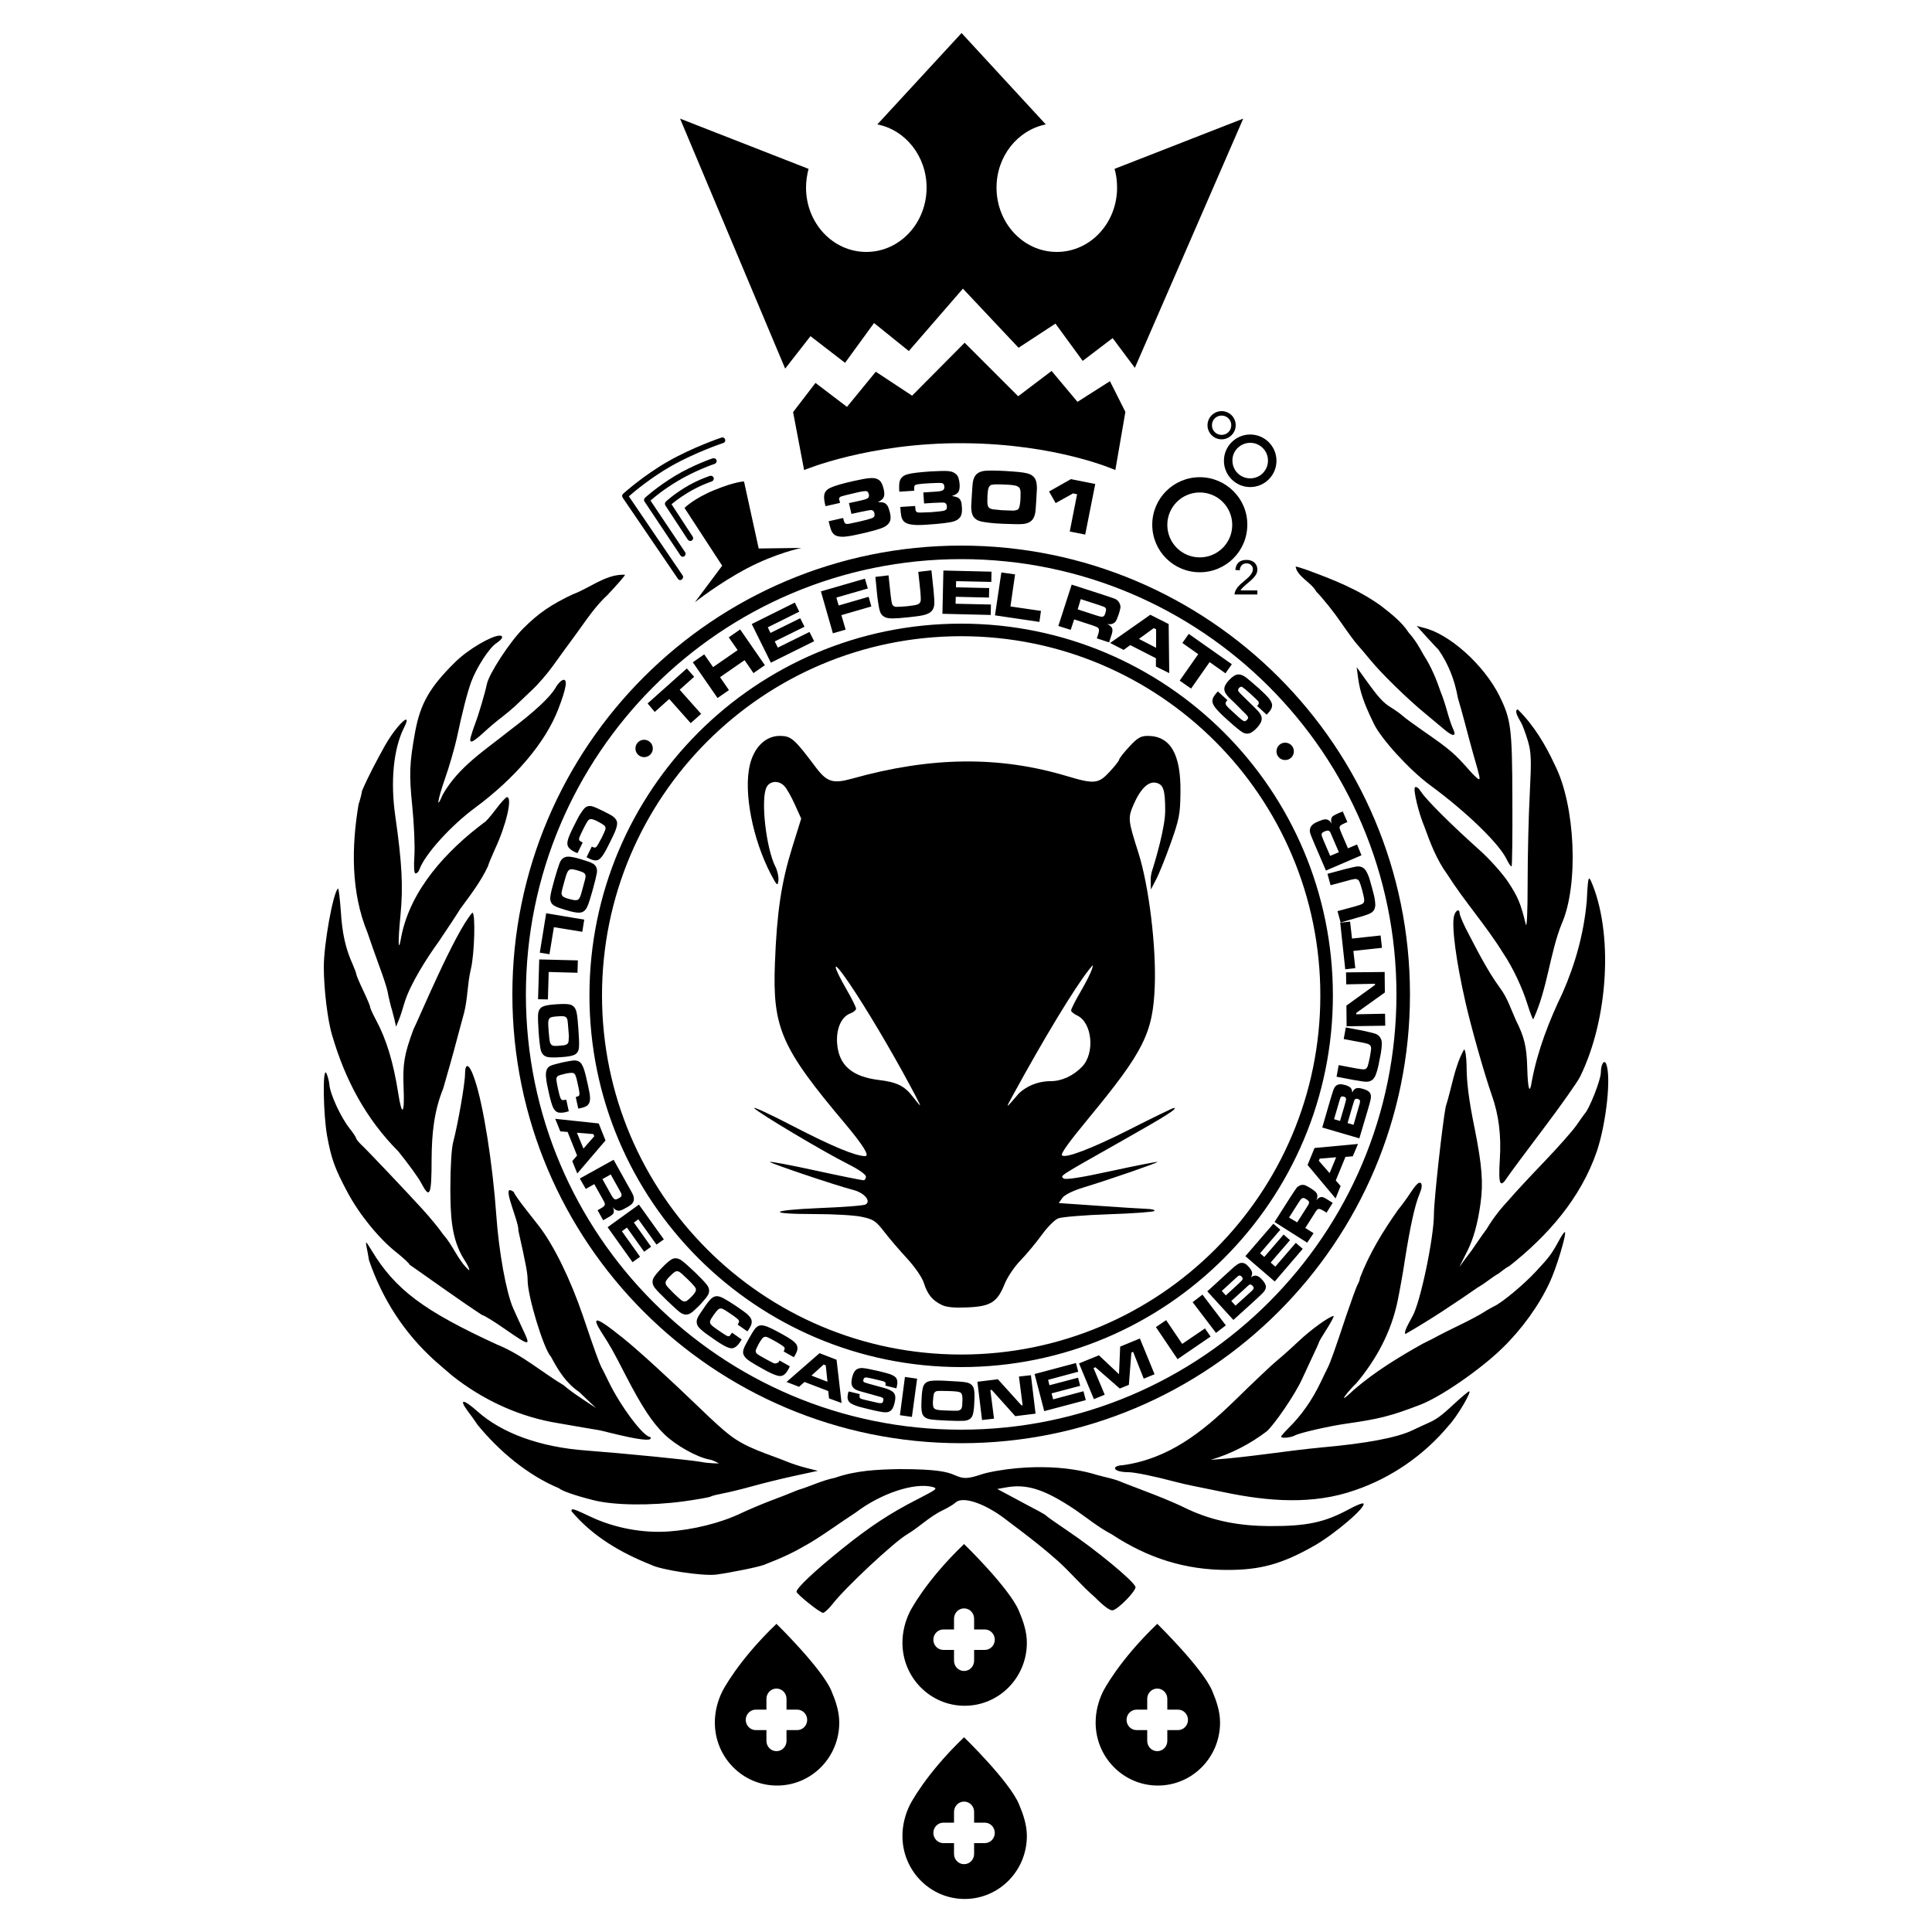 <?xml version="1.0" encoding="utf-8"?>
<!-- Generator: Adobe Illustrator 19.2.1, SVG Export Plug-In . SVG Version: 6.00 Build 0)  -->
<svg version="1.1" id="badge" xmlns="http://www.w3.org/2000/svg" xmlns:xlink="http://www.w3.org/1999/xlink" x="0px" y="0px"
	 viewBox="0 0 1000 1000" style="enable-background:new 0 0 1000 1000;" xml:space="preserve">
<style type="text/css">
	.st0{display:none;}
</style>
<path id="core" class="st0" d="M726.2,46.4c-4.9-2.3-7.5-5.4-9.4-11.4c-0.9-2.9-4.6-8.2-8.6-12.6c-3.9-4.2-9.2-10.4-11.9-13.9
	c-4.4-5.7-5.6-6.5-11.8-7.8c-3.8-0.8-14.5-1.4-23.9-1.4c-25.5,0-24.1-2,2.1-3.1c12.4-0.5,23.2-1.3,24-1.9c2.9-1.8-0.9-6.1-6.5-7.5
	c-9-2.3-43.6-14-43.1-14.5c0.3-0.3,11,1.7,23.8,4.5c12.8,2.8,23.9,5,24.6,5s1.3-0.8,1.3-1.9s-3.9-3.8-9.1-6.4
	c-12.8-6.4-46.8-26.7-48.7-29c-0.9-1.1,8.4,3.2,20.5,9.5c19.9,10.3,32,15.3,36.9,15.3c2.5,0-1.1-5.7-10.3-16.7
	c-33.2-39.4-37.7-49.6-36.4-83.3c1-26.2,3.3-41.6,8.9-59.6l4.7-15.1l-3.3-7.3c-1.8-4-4.2-8.3-5.4-9.5c-2.8-3.1-7.5-2.8-9.2,0.5
	c-3.2,6-0.3,31.8,4.6,41.3c1,2,1.7,5.1,1.5,7c-0.4,3.1-0.7,2.8-3.9-3.2c-9.5-18.2-14.2-42.6-10.9-56.5c2.2-9.3,8.2-15.1,15.5-15.1
	c5.9,0,7.5,1.4,18.6,16.2c5.8,7.7,8.9,8.7,18.9,5.9c40.8-11.4,76-11.8,111.1-1.3c14.3,4.3,16.4,4,22.2-2.3c2.7-2.9,4.9-5.7,4.9-6.3
	c0-0.5,2.3-3.5,5.2-6.6c4.2-4.6,6-5.6,9.5-5.6c11.8,0,17.3,9.4,17,29.4c-0.1,11.2-0.7,13.9-5.1,26.3c-2.7,7.6-6.1,16-7.6,18.8
	l-2.6,5l-0.1-5.1c0-2.8,0.8-4.9,1.3-6.4c1.1-3.5,6.2-20.7,6.2-29.2c0-10.8-0.9-13.6-4.6-14.5c-4-1-8.1,2.9-11.7,11.1
	c-3.1,7.2-3,8,2.5,25.3c5.4,17.1,9.2,48.5,8.4,68.8c-0.9,24.2-5.7,33.8-34,68.1c-10.5,12.7-14.8,18.7-14,19.5
	c1.7,1.7,15.2-3.4,34.8-13.3c12.2-6.2,22.5-11.2,23-11.2c2.5,0-3.4,3.8-26.6,16.9c-33.6,19-32,18-30.5,19.5
	c0.9,0.9,8.8-0.3,24.8-3.8c12.9-2.8,23.7-4.9,23.9-4.7c0.4,0.4-25,9.2-38.2,13.2c-5.6,1.7-9.8,3.8-11,5.4l-1.9,2.7L806.9-5
	c11.2,0.8,22.5,1.5,25.2,1.6s4.5,0.5,4,1.1c-0.5,0.5-11.2,1.3-23.6,1.7c-12.5,0.4-24.2,1.4-26.1,2.1s-5.7,4.6-8.6,8.6
	c-2.9,4-7.8,9.9-11,13.2c-3.2,3.3-6.9,8.8-8.3,12.4c-3.7,9.2-7.2,11.4-19,11.9C733.1,47.9,728.7,47.5,726.2,46.4L726.2,46.4z
	 M766.1-63.3c5.7-5.1,12-6.2,16.4-6.2c5.7,0,11.7-2.8,16.2-7.5c6.8-7.1,5.2-22.9-2.6-26.5c-1.7-0.8-3.1-2-3.1-2.6
	c0-0.7,2.2-5.1,4.9-9.7c2.7-4.6,5.3-9.8,5.8-11.4c0.9-2.9,0.9-2.9-1.6,0.2c-7.6,9.7-23.1,35.3-39,64.4c-3.7,6.7-3.8,7.1-0.9,3.8
	C764-60.9,765.5-62.7,766.1-63.3L766.1-63.3z M705.9-74.2c-11-19.9-23.5-40.4-30.7-50.3c-6.1-8.4-5.1-4.1,1.7,7.7
	c2.7,4.6,4.8,9,4.8,9.7s-1.4,1.9-3.1,2.5c-4.6,1.8-7.3,8-6.7,15.6c0.9,11.2,7.7,17.1,21.6,18.8c9.3,1.1,13.3,3.1,17.6,8.7
	c1.8,2.4,3.5,4.4,3.7,4.4C715.2-57,711.1-64.7,705.9-74.2L705.9-74.2z M572.6-246.2c2.5,0,4.5,2,4.5,4.5s-2,4.5-4.5,4.5
	s-4.5-2-4.5-4.5S570.1-246.2,572.6-246.2z M904.4-244.7c2.5,0,4.5,2,4.5,4.5s-2,4.5-4.5,4.5s-4.5-2-4.5-4.5S901.9-244.7,904.4-244.7
	z M574.4-265l20.3-18.1l3.8,4.3l-7.5,6.7l11.1,12.5l-5.4,4.8l-11.1-12.5l-7.5,6.7L574.4-265z M597.8-286.4l5.9-4.1l4.6,6.6l12.7-8.8
	l-4.6-6.6l5.9-4.1l12.8,18.5l-5.9,4.1l-4.6-6.7l-12.7,8.8l4.6,6.7l-5.9,4.1L597.8-286.4L597.8-286.4z M628.3-306.1l22.3-11.1
	l2.3,4.7l-16.3,8.1l1.4,2.9l15.4-7.6l2.2,4.4l-15.4,7.6l1.6,3.2l16.4-8.1l2.4,4.8l-22.4,11.1L628.3-306.1L628.3-306.1z M664.1-323
	l22.8-6.6l1.5,5.1l-16.3,4.7l1.2,4.1l15.5-4.5l1.4,5l-15.5,4.5l2.2,7.5l-6.6,1.9L664.1-323L664.1-323z M692.3-330.5l6.8-0.8
	l1.1,10.3c0.3,2.4,0.5,3.8,0.7,4.4c0.3,1,1.1,1.6,2.4,1.6c1.2,0,2.9-0.1,5.3-0.3c2.4-0.3,4.1-0.5,5.1-0.8c1.4-0.4,2.1-1.3,2.1-2.7
	c0-1.2-0.1-2.5-0.2-4l-1.1-10.3l6.8-0.8l1.1,10.3c0.3,3.6,0.5,5.9,0.4,7.1c-0.1,1.9-0.8,3.4-2.2,4.4c-1.1,0.8-2.9,1.4-5.5,1.8
	c-1.2,0.2-3.1,0.4-5.7,0.7c-3.8,0.4-6.6,0.6-8.2,0.6c-1.2,0-2.2-0.1-3-0.3c-0.8-0.2-1.4-0.6-2-1c-0.8-0.7-1.3-1.5-1.6-2.6
	c-0.4-1.2-0.6-2.7-0.9-4.5l-0.4-2.9L692.3-330.5L692.3-330.5z M727.5-333.8l24.9,0.6l-0.1,5.3l-18.2-0.4l-0.1,3.2l17.2,0.4l-0.1,4.9
	l-17.2-0.4l-0.1,3.6l18.3,0.4l-0.1,5.4l-25-0.6L727.5-333.8L727.5-333.8z M757.5-332.8l7.1,1l-2.4,16.6l15.8,2.3l-0.8,5.7l-23-3.4
	L757.5-332.8z M787-305.1l6.9-21.4l15.8,5.1c3.7,1.2,5.9,2,6.5,2.2c0.7,0.3,1.4,0.8,1.8,1.3c0.5,0.6,0.8,1.2,1,1.9
	c0.2,0.7,0.2,1.4,0,2.1c-0.2,0.8-0.4,1.8-0.8,2.9c-0.6,1.7-1.1,2.9-1.5,3.5c-0.7,0.9-1.6,1.4-2.8,1.5c-0.4,0-0.9,0-1.7-0.1
	c1.3,0.5,2.2,1.3,2.6,2.1c0.2,0.4,0.2,0.8,0.2,1.2s-0.1,1-0.3,1.8c-0.1,0.4-0.4,1.2-0.8,2.4l-0.6,2l-6.4-2.1l0.4-1.1
	c0.4-1.3,0.7-2.2,0.7-2.8c0.1-0.8-0.2-1.5-0.8-1.8c-0.4-0.2-1.3-0.6-2.8-1.1l-9.2-3l-1.8,5.4L787-305.1L787-305.1z M797-313.7l9.2,3
	c1.4,0.4,2.2,0.7,2.4,0.7c0.9,0.2,1.6,0.2,2-0.3c0.3-0.3,0.6-0.9,0.8-1.7c0.2-0.7,0.3-1.3,0.3-1.7c0-0.6-0.5-1.1-1.3-1.4
	c-0.3-0.1-1.2-0.4-2.6-0.9l-9.2-3L797-313.7z M837.5-284.1v-4.3l-13.3-6.8l-3.4,2.5l-7-3.6l20.8-14.6l9.5,4.8l0.3,25.4L837.5-284.1
	L837.5-284.1z M837.6-293.8v-9.6l-1.2-0.6l-7.7,5.6L837.6-293.8L837.6-293.8z M854.5-301l22.3,15.7l-3.3,4.7l-8.2-5.8l-9.6,13.7
	l-5.9-4.1l9.6-13.7l-8.2-5.8L854.5-301L854.5-301z M869.6-271.2l4.9,4.5c-0.8,0.8-1.1,1.5-0.9,2c0.1,0.3,0.2,0.5,0.4,0.8
	c0.2,0.2,0.6,0.6,1.1,1.2c0.3,0.3,1.2,1.1,2.8,2.6c2.2,2,3.4,3.1,3.8,3.4c0.7,0.5,1.2,0.8,1.5,0.9c0.4,0.1,1-0.2,1.5-0.8
	c0.4-0.4,0.6-0.8,0.5-1.1c0-0.5-0.5-1.1-1.4-2c-0.6-0.6-1.9-1.8-3.8-3.8c-2-2-3.3-3.3-3.9-3.8c-1.6-1.5-2.5-2.7-2.9-3.7
	c-0.5-1.2-0.4-2.4,0.3-3.6c0.4-0.7,0.9-1.5,1.8-2.4c1.7-1.9,3.3-2.9,4.7-3c1.1-0.1,2.2,0.3,3.5,1.1c1.1,0.7,3.5,2.8,7.3,6.1
	c2.4,2.2,4,3.8,4.9,4.8c1.1,1.4,1.8,2.6,1.9,3.5c0.2,1.4-0.5,2.9-2,4.5c-0.2,0.2-0.4,0.5-0.8,0.8l-4.9-4.5c0.3-0.4,0.6-0.7,0.7-0.9
	c0.3-0.6,0.2-1.2-0.4-1.8c-0.5-0.6-1.9-1.8-4-3.8c-2.1-1.9-3.5-3-4-3.3c-0.6-0.3-1.1-0.1-1.7,0.5c-0.5,0.6-0.6,1.2-0.3,1.7
	s2,2.2,5.1,5.2c2.8,2.7,4.6,4.5,5.3,5.3c0.7,0.9,1.2,1.6,1.4,2.3c0.3,0.7,0.3,1.4,0.2,2.1c-0.2,1.1-0.9,2.3-2.2,3.8
	c-1.5,1.6-2.8,2.6-3.9,3c-1.1,0.4-2.3,0.3-3.5-0.3c-1.2-0.6-3.9-2.8-8.2-6.7c-2.6-2.3-4.4-4.1-5.4-5.3c-1.3-1.4-2-2.7-2.2-3.7
	c-0.2-1.1,0.1-2.2,0.8-3.2c0.3-0.5,0.8-1.1,1.3-1.7L869.6-271.2L869.6-271.2z M736.7-346.7c-128.3,0-232.3,104-232.3,232.3
	s104,232.3,232.3,232.3l0,0C865,117.9,969,13.9,969-114.4S865-346.7,736.7-346.7z M736.7-339.7c124.4,0,225.3,100.9,225.3,225.3
	S861.1,110.9,736.7,110.9S511.4,10,511.4-114.4S612.3-339.7,736.7-339.7z M736.7-306.3c-106.3,0-192.4,86.2-192.4,192.4
	c0,106.3,86.2,192.4,192.4,192.4c106.3,0,192.4-86.2,192.4-192.4C929.1-220.2,843-306.3,736.7-306.3z M736.7-299.8
	c102.7,0,185.9,83.2,185.9,185.9S839.4,72,736.7,72l0,0C634,72,550.8-11.2,550.8-113.9l0,0C550.8-216.5,634.1-299.8,736.7-299.8
	L736.7-299.8z M540.8-193l-2.7,5.5c-0.9-0.4-1.5-0.7-1.8-0.8c-1.3-0.7-2.2-1.4-2.8-2.2c-0.6-0.8-0.8-1.9-0.5-3.3
	c0.3-1.5,1.3-3.9,2.9-7.1c1.8-3.6,3-6,3.8-7.1c0.7-1.1,1.3-1.9,1.8-2.5s1.1-1,1.7-1.2c0.8-0.3,1.7-0.3,2.7,0s2.9,1.1,5.5,2.4
	c2.6,1.3,4.3,2.2,5.1,2.8c1.2,0.9,1.9,1.9,2.1,3c0.1,0.9-0.1,2.1-0.6,3.6c-0.5,1.6-1.8,4.2-3.7,8c-1.1,2.3-2,3.8-2.6,4.8
	c-0.9,1.4-1.7,2.3-2.4,2.8c-0.9,0.6-1.9,0.7-3,0.4c-0.8-0.2-1.6-0.5-2.5-1c-0.2-0.1-0.5-0.3-1-0.5l2.7-5.5c0.4,0.2,0.8,0.3,0.9,0.4
	c0.6,0.2,1,0.1,1.4-0.2c0.5-0.5,1.5-2.2,2.9-4.9c0.9-1.9,1.5-3.2,1.8-4c0.3-0.9,0.1-1.7-0.6-2.3c-0.6-0.5-1.6-1.1-3.1-1.9
	s-2.6-1.2-3.3-1.3c-0.9-0.2-1.6,0.2-2.2,1.1c-0.5,0.7-1.2,2-2.2,4c-1,2.1-1.7,3.5-2,4.3c-0.3,0.8-0.2,1.3,0.1,1.7
	C539.4-193.8,539.9-193.5,540.8-193z M545.9-168.2c-1.1,4-2,6.8-2.7,8.3c-0.9,2.2-2.4,3.2-4.4,3.2c-1.4,0-3.5-0.4-6.5-1.3
	s-5.1-1.6-6.2-2.3c-1.7-1-2.4-2.7-2-5c0.2-1.6,0.9-4.5,2.1-8.7s2.1-7,2.7-8.5c0.9-2.2,2.4-3.2,4.4-3.2c1.4,0,3.5,0.4,6.5,1.3
	s5.1,1.6,6.3,2.3c1.7,1,2.4,2.7,2,5C547.8-175.4,547.1-172.5,545.9-168.2L545.9-168.2z M541-170.1c0.8-2.9,1.3-4.7,1.3-5.4
	c0-0.8-0.3-1.4-0.9-1.8c-0.6-0.4-1.9-0.9-3.7-1.4c-1.2-0.3-2.1-0.5-2.6-0.5c-1,0-1.8,0.5-2.3,1.7c-0.4,0.8-0.9,2.5-1.6,5
	s-1.1,4.2-1.3,5.1c-0.2,1.2,0.2,2.1,1.1,2.6c0.5,0.3,1.3,0.6,2.4,0.9c1.4,0.4,2.4,0.6,3,0.7c1,0.1,1.7,0,2.2-0.4
	c0.4-0.3,0.9-1.2,1.3-2.5C540-166.6,540.4-167.9,541-170.1z M541.6-153.1l-1,6.3l-14.7-2.4l-2.3,14l-5-0.8l3.3-20.4L541.6-153.1
	L541.6-153.1z M538.3-132l-0.2,6.4l-14.9-0.4l-0.4,14.2l-5.1-0.1l0.6-20.6L538.3-132L538.3-132z M538.6-96.1
	c0.3,4.2,0.4,7.1,0.3,8.7c-0.1,2.4-1.1,3.9-3,4.5c-1.3,0.5-3.5,0.8-6.6,1c-3.1,0.2-5.3,0.2-6.7-0.1c-1.9-0.4-3.1-1.7-3.6-4
	c-0.3-1.6-0.7-4.5-1-8.9c-0.3-4.3-0.4-7.3-0.3-8.9c0.1-2.4,1.1-3.9,3-4.5c1.3-0.5,3.5-0.8,6.6-1c3.1-0.2,5.4-0.2,6.7,0.1
	c1.9,0.4,3.1,1.7,3.6,4C538-103.6,538.3-100.6,538.6-96.1L538.6-96.1z M533.4-96.2c-0.2-3-0.4-4.9-0.6-5.5c-0.3-0.8-0.8-1.2-1.5-1.4
	c-0.7-0.2-2-0.2-4,0c-1.2,0.1-2.1,0.2-2.7,0.4c-1,0.3-1.5,1.1-1.6,2.3c-0.1,0.9,0,2.7,0.2,5.2s0.4,4.3,0.6,5.2
	c0.2,1.2,0.9,1.9,1.9,2.1c0.6,0.1,1.4,0.1,2.6,0c1.4-0.1,2.4-0.2,3-0.3c1-0.2,1.6-0.6,1.9-1.1s0.4-1.4,0.4-2.8
	C533.7-92.6,533.6-94,533.4-96.2L533.4-96.2z M532.3-59.9l1.3,6c-0.9,0.2-1.6,0.4-1.9,0.5c-1.4,0.3-2.6,0.3-3.6,0.1
	c-1-0.3-1.8-1-2.5-2.3c-0.7-1.4-1.4-3.8-2.2-7.3c-0.9-3.9-1.4-6.5-1.5-7.9c-0.2-1.3-0.2-2.3-0.1-3.1c0.1-0.8,0.3-1.4,0.6-2
	c0.5-0.8,1.1-1.3,2.1-1.7c1-0.4,2.9-0.9,5.8-1.6c2.8-0.6,4.7-0.9,5.7-1c1.5-0.1,2.7,0.2,3.5,1c0.7,0.6,1.2,1.6,1.8,3.1
	c0.6,1.6,1.3,4.4,2.2,8.6c0.5,2.5,0.9,4.2,1,5.3c0.2,1.6,0.1,2.8-0.2,3.7c-0.4,1-1.1,1.8-2.1,2.2c-0.7,0.3-1.6,0.6-2.6,0.8
	c-0.2,0-0.5,0.1-1.1,0.2l-1.3-6c0.5-0.1,0.8-0.2,1-0.3c0.6-0.2,0.9-0.5,0.9-1c0.1-0.7-0.2-2.6-0.9-5.6c-0.4-2.1-0.8-3.5-1.1-4.2
	c-0.3-0.9-1-1.4-1.9-1.4c-0.8,0-2,0.1-3.6,0.5c-1.7,0.4-2.8,0.7-3.4,1c-0.8,0.4-1.1,1.1-1,2.2c0.1,0.9,0.3,2.3,0.8,4.5
	c0.5,2.3,0.9,3.8,1.2,4.6c0.3,0.8,0.6,1.2,1.2,1.3C530.7-59.7,531.4-59.8,532.3-59.9L532.3-59.9z M535.4-28.2l2.5-2.9L533-43.3
	l-3.8-0.3l-2.6-6.5l22.5,2.4l3.5,8.8L538-21.8L535.4-28.2L535.4-28.2z M541.2-34.7l5.6-6.4l-0.5-1.1l-8.5-0.7L541.2-34.7L541.2-34.7
	z M539.3-19.2l17.5-9.7L564-16c1.7,3,2.7,4.8,2.9,5.4c0.3,0.7,0.4,1.3,0.4,2s-0.2,1.3-0.5,1.8c-0.3,0.6-0.8,1-1.3,1.4
	c-0.6,0.4-1.3,0.9-2.3,1.4c-1.4,0.8-2.5,1.3-3.1,1.4c-1,0.2-1.9-0.1-2.7-0.7c-0.3-0.2-0.6-0.6-1-1.1c0.5,1.2,0.7,2.1,0.4,2.9
	c-0.1,0.4-0.3,0.7-0.6,0.9c-0.3,0.3-0.7,0.6-1.3,1c-0.3,0.2-1,0.5-1.9,1.1l-1.6,0.9l-2.9-5.2l0.9-0.5c1-0.6,1.8-1,2.2-1.4
	c0.6-0.5,0.8-1.1,0.6-1.7c-0.1-0.4-0.5-1.2-1.2-2.4l-4.2-7.5l-4.4,2.5L539.3-19.2L539.3-19.2z M551-18.8l4.2,7.5
	c0.6,1.1,1,1.8,1.2,2c0.5,0.7,1,1.1,1.5,1c0.4,0,0.9-0.2,1.6-0.6c0.6-0.3,1-0.6,1.2-0.9c0.3-0.4,0.3-1,0-1.7c-0.1-0.2-0.5-1-1.2-2.2
	l-4.2-7.5L551-18.8L551-18.8z M569.9-5.6l12.9,18l-3.8,2.7L569.6,2l-2.3,1.7l8.9,12.5l-3.6,2.6l-8.9-12.5l-2.6,1.9l9.4,13.2
	l-3.9,2.8L553.7,6.1L569.9-5.6L569.9-5.6z M598.9,29.4c3,2.9,5,5,6,6.3c1.5,1.8,1.7,3.6,0.8,5.4c-0.7,1.2-2.1,2.9-4.2,5.2
	c-2.2,2.2-3.8,3.7-5,4.4c-1.7,1-3.5,0.8-5.4-0.6c-1.3-1-3.5-3-6.6-6s-5.2-5.1-6.2-6.4c-1.5-1.8-1.7-3.6-0.8-5.4
	c0.7-1.2,2.1-2.9,4.2-5.1c2.2-2.3,3.9-3.7,5-4.4c1.7-1,3.5-0.8,5.4,0.6C593.5,24.3,595.7,26.4,598.9,29.4L598.9,29.4z M595,32.9
	c-2.2-2.1-3.6-3.4-4.2-3.7c-0.7-0.4-1.4-0.4-2.1-0.1c-0.7,0.4-1.6,1.2-3,2.6c-0.9,0.9-1.4,1.6-1.7,2.1c-0.5,0.9-0.4,1.8,0.4,2.8
	c0.6,0.7,1.8,2,3.6,3.8c1.9,1.8,3.2,3,3.9,3.5c1,0.8,1.9,0.8,2.8,0.3c0.5-0.3,1.1-0.9,2-1.7c1-1,1.7-1.8,2-2.3
	c0.6-0.8,0.8-1.5,0.7-2.1c-0.1-0.5-0.6-1.3-1.6-2.3C597.5,35.4,596.6,34.4,595,32.9z M618.1,60.6l5,3.5c-0.5,0.8-0.9,1.4-1.1,1.7
	c-0.8,1.2-1.7,2-2.6,2.5c-0.9,0.5-2,0.5-3.3,0c-1.4-0.5-3.7-1.8-6.6-3.8c-3.3-2.3-5.5-3.8-6.5-4.7c-1-0.8-1.7-1.5-2.2-2.1
	s-0.8-1.2-0.9-1.9c-0.2-0.9-0.1-1.8,0.3-2.7c0.4-1,1.5-2.7,3.2-5.1c1.6-2.4,2.8-3.9,3.5-4.6c1-1.1,2.1-1.7,3.3-1.7
	c0.9,0,2,0.3,3.5,1.1c1.5,0.8,4,2.3,7.5,4.7c2.1,1.4,3.5,2.5,4.4,3.2c1.2,1,2,2,2.4,2.8c0.4,1,0.4,2,0,3.1c-0.3,0.7-0.7,1.5-1.3,2.4
	c-0.1,0.1-0.3,0.5-0.7,0.9l-5-3.5c0.3-0.4,0.4-0.7,0.5-0.9c0.3-0.5,0.3-1,0-1.4c-0.4-0.6-1.9-1.8-4.5-3.5c-1.7-1.2-3-2-3.7-2.3
	c-0.9-0.4-1.7-0.3-2.4,0.3c-0.6,0.5-1.3,1.5-2.3,2.8c-1,1.4-1.6,2.4-1.8,3.1c-0.3,0.8,0,1.6,0.8,2.3c0.6,0.6,1.9,1.5,3.6,2.7
	c1.9,1.3,3.3,2.2,4,2.6c0.7,0.4,1.3,0.4,1.7,0.2C617.1,61.8,617.6,61.3,618.1,60.6L618.1,60.6z M642.7,75.1l5.3,3
	c-0.4,0.9-0.7,1.5-0.9,1.8c-0.7,1.3-1.5,2.2-2.3,2.7c-0.9,0.6-2,0.7-3.3,0.3c-1.5-0.4-3.8-1.4-7-3.2c-3.5-1.9-5.8-3.3-7-4.1
	c-1.1-0.7-1.9-1.4-2.4-1.9c-0.5-0.6-0.9-1.2-1.1-1.8c-0.3-0.8-0.2-1.7,0.1-2.7c0.3-1,1.2-2.8,2.7-5.4c1.4-2.5,2.4-4.1,3-4.9
	c0.9-1.2,1.9-1.9,3.1-2c0.9-0.1,2.1,0.2,3.5,0.7c1.5,0.6,4.2,1.9,7.9,4c2.2,1.2,3.8,2.2,4.6,2.8c1.3,0.9,2.2,1.8,2.6,2.5
	c0.5,1,0.6,2,0.3,3c-0.2,0.8-0.6,1.6-1.1,2.5c-0.1,0.2-0.3,0.5-0.6,1l-5.3-3c0.2-0.4,0.4-0.7,0.4-0.9c0.2-0.6,0.2-1-0.2-1.4
	c-0.5-0.5-2.1-1.6-4.8-3.1c-1.8-1-3.1-1.7-3.9-2c-0.9-0.4-1.7-0.2-2.4,0.5c-0.5,0.6-1.2,1.6-2,3c-0.8,1.5-1.3,2.6-1.5,3.2
	c-0.2,0.9,0.1,1.6,1,2.2c0.7,0.5,2,1.3,3.9,2.3c2,1.1,3.5,1.9,4.2,2.2c0.7,0.3,1.3,0.3,1.8,0C641.9,76.4,642.3,75.9,642.7,75.1
	L642.7,75.1z M668.3,94.6l-0.4-3.8l-12.3-4.7l-2.8,2.5l-6.5-2.5l17.1-14.9l8.8,3.4l2.6,22.4L668.3,94.6z M667.5,86l-0.9-8.5
	l-1.1-0.4l-6.3,5.7L667.5,86z M678.5,91l5.7,1.4c-0.2,1-0.2,1.6,0.1,2c0.2,0.2,0.4,0.3,0.6,0.4c0.3,0.1,0.7,0.3,1.4,0.4
	c0.3,0.1,1.4,0.4,3.3,0.8c2.5,0.6,4,0.9,4.4,1c0.8,0.1,1.3,0.1,1.6,0c0.4-0.1,0.7-0.6,0.8-1.3c0.1-0.5,0.1-0.9-0.1-1.1
	c-0.2-0.3-0.9-0.7-1.9-0.9c-0.7-0.2-2.3-0.6-4.6-1.3c-2.4-0.7-4-1.1-4.7-1.3c-1.9-0.5-3.1-1-3.8-1.6c-0.9-0.7-1.3-1.7-1.4-2.9
	c0-0.7,0.1-1.6,0.3-2.6c0.5-2.2,1.3-3.7,2.4-4.4c0.8-0.5,1.8-0.8,3.2-0.7c1.2,0.1,4,0.6,8.3,1.6c2.8,0.7,4.8,1.2,5.9,1.6
	c1.5,0.6,2.5,1.2,3,1.9c0.7,1,0.9,2.4,0.4,4.4c0,0.2-0.1,0.5-0.2,1l-5.7-1.4c0.1-0.5,0.1-0.8,0.1-1c0-0.6-0.4-1-1.1-1.2
	c-0.6-0.2-2.2-0.6-4.8-1.2c-2.5-0.6-4-0.9-4.5-0.8c-0.6,0-0.9,0.4-1.1,1.1c-0.2,0.7,0,1.2,0.5,1.4c0.4,0.2,2.5,0.8,6.2,1.8
	c3.4,0.9,5.5,1.5,6.4,1.9c0.9,0.4,1.6,0.8,2.1,1.2s0.8,0.9,1.1,1.5c0.3,0.9,0.3,2.2-0.1,3.9c-0.4,1.9-1,3.3-1.7,4
	c-0.7,0.8-1.7,1.2-2.9,1.2c-1.2,0.1-4.3-0.5-9.2-1.7c-3-0.7-5.2-1.3-6.5-1.8c-1.6-0.6-2.7-1.2-3.3-1.9c-0.6-0.8-0.9-1.7-0.8-2.8
	c0-0.5,0.2-1.2,0.3-1.9L678.5,91L678.5,91z M707.6,83.5l6.3,0.9l-2.7,19.8l-6.2-0.9L707.6,83.5L707.6,83.5z M730.5,85.6
	c4.2,0.2,7.1,0.4,8.7,0.7c2.3,0.4,3.7,1.6,4.1,3.5c0.3,1.3,0.4,3.5,0.2,6.7c-0.1,3.1-0.4,5.3-0.8,6.6c-0.6,1.9-2.1,2.9-4.4,3.1
	c-1.6,0.1-4.6,0.1-8.9-0.1c-4.3-0.2-7.3-0.4-8.9-0.7c-2.3-0.4-3.7-1.6-4.1-3.5c-0.3-1.3-0.4-3.5-0.2-6.7c0.1-3.1,0.4-5.3,0.8-6.6
	c0.6-1.9,2.1-2.9,4.4-3.1C723,85.4,726,85.4,730.5,85.6z M729.8,90.8c-3.1-0.1-4.9-0.1-5.6,0c-0.8,0.2-1.3,0.6-1.6,1.3
	c-0.2,0.7-0.4,2-0.5,3.9c-0.1,1.2,0,2.1,0.1,2.7c0.2,1,0.9,1.6,2.1,1.8c0.9,0.2,2.6,0.3,5.2,0.4s4.3,0.1,5.2,0.1
	c1.2-0.1,2-0.6,2.3-1.6c0.2-0.5,0.3-1.4,0.3-2.6c0.1-1.4,0.1-2.5,0-3.1c-0.1-1-0.4-1.7-0.8-2s-1.3-0.6-2.7-0.7
	C733.4,91,732,90.9,729.8,90.8L729.8,90.8z M745.1,86l10.6-1.3l12.2,13.5l0.6-0.1l-1.9-14.8l6.2-0.7l2.4,19.9l-10.5,1.3l-12.2-13.6
	l-0.7,0.1l1.9,14.8l-6.2,0.7L745.1,86L745.1,86z M774.7,82.1l21.4-5.7l1.2,4.5l-15.6,4.2l0.7,2.8l14.8-3.9l1.1,4.2l-14.8,3.9
	l0.8,3.1L800,91l1.2,4.6l-21.5,5.7L774.7,82.1L774.7,82.1z M797.7,76.5l10.3-4.2l10.4,9.8l0.6-14.3l10.2-4.2l7.6,18.5l-5.6,2.3
	l-5.5-13.9l-0.9,0.4l-1.3,16.7l-4.7,1.9l-12.6-11l-1,0.4l5.8,13.8l-5.6,2.3L797.7,76.5L797.7,76.5z M837.5,57.7l5.3-3.6l8.3,12.3
	l11.8-8l2.9,4.2l-17.1,11.7L837.5,57.7L837.5,57.7z M856.5,44.9l5.1-3.9l12.1,15.9l-5.1,3.9L856.5,44.9L856.5,44.9z M877.6,54.1
	l-13.5-14.8l10.6-9.7c2.3-2.1,3.6-3.3,4.1-3.6c1-0.8,1.9-1.3,2.6-1.4c0.8-0.1,1.6,0,2.3,0.4s1.3,1,1.9,1.7c0.8,0.9,1.3,1.6,1.5,2.2
	c0.4,1,0.2,2-0.4,3.1c0.8-0.5,1.4-0.8,1.9-0.8c1.2-0.2,2.5,0.5,3.9,2.1c1.1,1.2,1.7,2.3,1.9,3.2c0.1,0.8-0.1,1.6-0.6,2.4
	c-0.4,0.7-1.3,1.6-2.7,2.9l-2.9,2.7L877.6,54.1L877.6,54.1z M873.7,41.3l6.3-5.8c1.4-1.3,2.2-2.1,2.3-2.4c0.2-0.5,0.1-1-0.4-1.5
	c-0.5-0.6-1.1-0.7-1.6-0.5c-0.2,0.1-1,0.8-2.4,2.1l-6.3,5.8L873.7,41.3L873.7,41.3z M878.7,46.6l6.4-5.8c1.2-1.1,1.9-1.7,2.1-1.9
	c0.6-0.6,0.9-1.1,0.9-1.5c0-0.3-0.2-0.7-0.6-1.1c-0.6-0.6-1.1-0.8-1.7-0.5c-0.2,0.1-1.2,1-2.9,2.6l-6.4,5.8L878.7,46.6L878.7,46.6z
	 M883.8,21l14.5-16.8l3.6,3.1l-10.5,12.2l2.2,1.9l10-11.6l3.3,2.9l-10,11.6l2.4,2.1l10.6-12.3l3.6,3.1L899,34.1L883.8,21L883.8,21z
	 M915.8,14L898.9,3.3l7.9-12.4c1.9-2.9,3-4.6,3.4-5.1c0.4-0.6,1-1,1.6-1.3s1.2-0.5,1.8-0.4c0.7,0,1.3,0.2,1.8,0.5
	c0.7,0.3,1.4,0.8,2.3,1.3c1.4,0.9,2.3,1.6,2.7,2.1c0.6,0.8,0.8,1.7,0.6,2.7c-0.1,0.3-0.2,0.8-0.5,1.4c0.8-1,1.6-1.6,2.4-1.7
	c0.4-0.1,0.7,0,1.1,0.1c0.4,0.1,0.9,0.3,1.5,0.7c0.3,0.2,0.9,0.6,1.9,1.2l1.6,1l-3.2,5.1l-0.9-0.6c-1-0.6-1.8-1.1-2.3-1.2
	c-0.7-0.3-1.3-0.2-1.7,0.3c-0.3,0.3-0.8,1-1.5,2.2l-4.6,7.2l4.3,2.7L915.8,14L915.8,14z M910.6,3.5l4.6-7.2c0.7-1.1,1.1-1.7,1.2-1.9
	c0.4-0.8,0.5-1.4,0.2-1.8c-0.2-0.3-0.6-0.7-1.3-1.1c-0.6-0.4-1-0.6-1.4-0.6c-0.5-0.1-1,0.2-1.5,0.8c-0.2,0.2-0.6,0.9-1.4,2.1
	L906.4,1L910.6,3.5L910.6,3.5z M939.4-30.7l-3.8,0.3l-5,12.2l2.5,2.9l-2.6,6.4L916-26.2l3.6-8.8l22.5-2.1L939.4-30.7z M930.8-30.1
	l-8.5,0.7l-0.5,1.1l5.6,6.4L930.8-30.1z M942.8-40l-19.2-5.6l4-13.8c0.9-2.9,1.4-4.7,1.6-5.2c0.4-1.2,0.9-2.1,1.5-2.6
	c0.6-0.5,1.4-0.8,2.2-0.8c0.8,0,1.6,0.2,2.5,0.4c1.1,0.3,1.9,0.7,2.5,1.1c0.8,0.6,1.2,1.6,1.2,2.8c0.4-0.8,0.8-1.4,1.2-1.7
	c0.9-0.8,2.4-0.8,4.4-0.2c1.6,0.5,2.7,1,3.3,1.7c0.5,0.6,0.8,1.4,0.8,2.4c0,0.8-0.3,2.1-0.8,3.9l-1.1,3.8L942.8-40L942.8-40z
	 M932.8-48.9l2.4-8.2c0.5-1.8,0.8-2.9,0.7-3.3c0-0.5-0.4-0.9-1.2-1.1c-0.8-0.2-1.3-0.1-1.6,0.4c-0.1,0.2-0.5,1.2-1,3.1l-2.4,8.2
	L932.8-48.9L932.8-48.9z M939.8-46.9l2.4-8.3c0.4-1.5,0.7-2.4,0.8-2.7c0.2-0.9,0.2-1.5,0-1.8c-0.2-0.2-0.5-0.4-1-0.6
	c-0.8-0.2-1.4-0.1-1.7,0.5c-0.1,0.2-0.5,1.4-1.2,3.7l-2.4,8.3L939.8-46.9L939.8-46.9z M931-71.8l1.1-6l9,1.7c2.1,0.4,3.4,0.5,4,0.5
	c1,0,1.6-0.6,2-1.6c0.3-1,0.7-2.5,1.1-4.6s0.6-3.6,0.7-4.5c0-1.3-0.5-2.1-1.8-2.5c-1-0.3-2.1-0.6-3.4-0.8l-9-1.7l1.1-6l9,1.7
	c3.1,0.7,5.2,1.2,6.1,1.5c1.6,0.5,2.6,1.6,3.2,3c0.4,1.1,0.4,2.8,0.1,5.2c-0.1,1.1-0.4,2.8-0.9,5.1c-0.6,3.4-1.2,5.7-1.7,7.1
	c-0.3,1-0.7,1.9-1.1,2.4c-0.4,0.6-0.8,1.1-1.4,1.4c-0.8,0.5-1.6,0.7-2.6,0.7c-1.1,0-2.5-0.2-4.1-0.5l-2.5-0.4L931-71.8L931-71.8z
	 M936.2-98l-0.1-10.7l14.8-10.7v-0.6l-14.9,0.3l-0.1-6.2l20-0.2l0.1,10.6l-14.8,10.7v0.7l14.9-0.3l0.1,6.2L936.2-98L936.2-98z
	 M935.5-127.4l-2.6-24.1l5.1-0.6l1,8.8l14.8-1.6l0.7,6.4l-14.8,1.6l1,8.9L935.5-127.4L935.5-127.4z M933.1-151.6l-1.6-5.9l8.9-2.4
	c2-0.6,3.3-1,3.8-1.3c0.9-0.4,1.2-1.2,1.1-2.4c-0.1-1-0.5-2.6-1-4.6c-0.6-2.1-1-3.5-1.4-4.4c-0.5-1.2-1.4-1.7-2.7-1.5
	c-1,0.2-2.2,0.4-3.4,0.8l-8.9,2.4l-1.6-5.9l8.9-2.4c3.1-0.8,5.2-1.2,6.1-1.4c1.7-0.2,3.1,0.2,4.2,1.3c0.8,0.8,1.6,2.4,2.4,4.6
	c0.3,1,0.8,2.7,1.4,4.9c0.9,3.3,1.5,5.7,1.6,7.1c0.1,1.1,0.2,2,0.1,2.7s-0.3,1.3-0.6,1.9c-0.5,0.8-1.2,1.4-2.1,1.8
	c-1,0.5-2.3,0.9-3.8,1.4l-2.5,0.7L933.1-151.6z M943.9-186.4l-18.4,7.9l-5.8-13.5c-1.4-3.2-2.1-5.1-2.3-5.7c-0.2-0.7-0.3-1.4-0.2-2
	c0.1-0.7,0.3-1.3,0.7-1.8s0.9-1,1.4-1.3c0.6-0.4,1.4-0.8,2.4-1.2c1.5-0.6,2.6-1,3.3-1c1-0.1,1.9,0.3,2.6,1c0.2,0.2,0.5,0.6,0.9,1.2
	c-0.4-1.2-0.4-2.2-0.1-3c0.2-0.3,0.4-0.6,0.7-0.9c0.3-0.2,0.8-0.5,1.4-0.8c0.3-0.2,1-0.4,2-0.9l1.7-0.7l2.4,5.5l-1,0.4
	c-1.1,0.5-1.9,0.9-2.3,1.2c-0.6,0.4-0.9,1-0.7,1.6c0.1,0.4,0.4,1.3,0.9,2.5l3.4,7.9l4.7-2L943.9-186.4L943.9-186.4z M932.2-188
	l-3.4-7.9c-0.5-1.2-0.8-1.9-0.9-2.1c-0.4-0.8-0.8-1.2-1.4-1.2c-0.4,0-0.9,0.1-1.6,0.4c-0.6,0.3-1.1,0.5-1.3,0.8
	c-0.4,0.4-0.4,0.9-0.2,1.7c0.1,0.3,0.4,1,0.9,2.3l3.4,7.9L932.2-188L932.2-188z"/>
<path id="core_1_" d="M333.4,382.9c2.5,0,4.5,2,4.5,4.5s-2,4.5-4.5,4.5s-4.5-2-4.5-4.5S330.9,382.9,333.4,382.9z M665.2,384.4
	c2.5,0,4.5,2,4.5,4.5s-2,4.5-4.5,4.5s-4.5-2-4.5-4.5S662.7,384.4,665.2,384.4z M335.2,364.1l20.3-18.1l3.8,4.3l-7.5,6.7l11.1,12.5
	l-5.4,4.8l-11.1-12.5l-7.5,6.7L335.2,364.1z M358.6,342.8l5.9-4.1l4.6,6.6l12.7-8.8l-4.6-6.6l5.9-4.1l12.8,18.5l-5.9,4.1l-4.6-6.7
	l-12.7,8.8l4.6,6.7l-5.9,4.1L358.6,342.8L358.6,342.8z M389.1,323l22.3-11.1l2.3,4.7l-16.3,8.1l1.4,2.9l15.4-7.6l2.2,4.4L401,332
	l1.6,3.2l16.4-8.1l2.4,4.8L399,343L389.1,323L389.1,323z M424.9,306.1l22.8-6.6l1.5,5.1l-16.3,4.7l1.2,4.1l15.5-4.5l1.4,5l-15.5,4.5
	l2.2,7.5l-6.6,1.9L424.9,306.1L424.9,306.1z M453.1,298.6l6.8-0.8l1.1,10.3c0.3,2.4,0.5,3.8,0.7,4.4c0.3,1,1.1,1.6,2.4,1.6
	c1.2,0,2.9-0.1,5.3-0.3c2.4-0.3,4.1-0.5,5.1-0.8c1.4-0.4,2.1-1.3,2.1-2.7c0-1.2-0.1-2.5-0.2-4l-1.1-10.3l6.8-0.8l1.1,10.3
	c0.3,3.6,0.5,5.9,0.4,7.1c-0.1,1.9-0.8,3.4-2.2,4.4c-1.1,0.8-2.9,1.4-5.5,1.8c-1.2,0.2-3.1,0.4-5.7,0.7c-3.8,0.4-6.6,0.6-8.2,0.6
	c-1.2,0-2.2-0.1-3-0.3c-0.8-0.2-1.4-0.6-2-1c-0.8-0.7-1.3-1.5-1.6-2.6c-0.4-1.2-0.6-2.7-0.9-4.5l-0.4-2.9L453.1,298.6L453.1,298.6z
	 M488.3,295.3l24.9,0.6l-0.1,5.3l-18.2-0.4l-0.1,3.2l17.2,0.4l-0.1,4.9l-17.2-0.4l-0.1,3.6l18.3,0.4l-0.1,5.4l-25-0.6L488.3,295.3
	L488.3,295.3z M518.3,296.3l7.1,1l-2.4,16.6l15.8,2.3l-0.8,5.7l-23-3.4L518.3,296.3z M547.8,324l6.9-21.4l15.8,5.1
	c3.7,1.2,5.9,2,6.5,2.2c0.7,0.3,1.4,0.8,1.8,1.3c0.5,0.6,0.8,1.2,1,1.9c0.2,0.7,0.2,1.4,0,2.1c-0.2,0.8-0.4,1.8-0.8,2.9
	c-0.6,1.7-1.1,2.9-1.5,3.5c-0.7,0.9-1.6,1.4-2.8,1.5c-0.4,0-0.9,0-1.7-0.1c1.3,0.5,2.2,1.3,2.6,2.1c0.2,0.4,0.2,0.8,0.2,1.2
	s-0.1,1-0.3,1.8c-0.1,0.4-0.4,1.2-0.8,2.4l-0.6,2l-6.4-2.1l0.4-1.1c0.4-1.3,0.7-2.2,0.7-2.8c0.1-0.8-0.2-1.5-0.8-1.8
	c-0.4-0.2-1.3-0.6-2.8-1.1l-9.2-3l-1.8,5.4L547.8,324L547.8,324z M557.8,315.4l9.2,3c1.4,0.4,2.2,0.7,2.4,0.7c0.9,0.2,1.6,0.2,2-0.3
	c0.3-0.3,0.6-0.9,0.8-1.7c0.2-0.7,0.3-1.3,0.3-1.7c0-0.6-0.5-1.1-1.3-1.4c-0.3-0.1-1.2-0.4-2.6-0.9l-9.2-3L557.8,315.4z M598.3,345
	v-4.3l-13.3-6.8l-3.4,2.5l-7-3.6l20.8-14.6l9.5,4.8l0.3,25.4L598.3,345L598.3,345z M598.4,335.3v-9.6l-1.2-0.6l-7.7,5.6L598.4,335.3
	L598.4,335.3z M615.3,328.1l22.3,15.7l-3.3,4.7l-8.2-5.8l-9.6,13.7l-5.9-4.1l9.6-13.7l-8.2-5.8L615.3,328.1L615.3,328.1z
	 M630.4,357.9l4.9,4.5c-0.8,0.8-1.1,1.5-0.9,2c0.1,0.3,0.2,0.5,0.4,0.8c0.2,0.2,0.6,0.6,1.1,1.2c0.3,0.3,1.2,1.1,2.8,2.6
	c2.2,2,3.4,3.1,3.8,3.4c0.7,0.5,1.2,0.8,1.5,0.9c0.4,0.1,1-0.2,1.5-0.8c0.4-0.4,0.6-0.8,0.5-1.1c0-0.5-0.5-1.1-1.4-2
	c-0.6-0.6-1.9-1.8-3.8-3.8c-2-2-3.3-3.3-3.9-3.8c-1.6-1.5-2.5-2.7-2.9-3.7c-0.5-1.2-0.4-2.4,0.3-3.6c0.4-0.7,0.9-1.5,1.8-2.4
	c1.7-1.9,3.3-2.9,4.7-3c1.1-0.1,2.2,0.3,3.5,1.1c1.1,0.7,3.5,2.8,7.3,6.1c2.4,2.2,4,3.8,4.9,4.8c1.1,1.4,1.8,2.6,1.9,3.5
	c0.2,1.4-0.5,2.9-2,4.5c-0.2,0.2-0.4,0.5-0.8,0.8l-4.9-4.5c0.3-0.4,0.6-0.7,0.7-0.9c0.3-0.6,0.2-1.2-0.4-1.8c-0.5-0.6-1.9-1.8-4-3.8
	c-2.1-1.9-3.5-3-4-3.3c-0.6-0.3-1.1-0.1-1.7,0.5c-0.5,0.6-0.6,1.2-0.3,1.7s2,2.2,5.1,5.2c2.8,2.7,4.6,4.5,5.3,5.3
	c0.7,0.9,1.2,1.6,1.4,2.3c0.3,0.7,0.3,1.4,0.2,2.1c-0.2,1.1-0.9,2.3-2.2,3.8c-1.5,1.6-2.8,2.6-3.9,3c-1.1,0.4-2.3,0.3-3.5-0.3
	s-3.9-2.8-8.2-6.7c-2.6-2.3-4.4-4.1-5.4-5.3c-1.3-1.4-2-2.7-2.2-3.7c-0.2-1.1,0.1-2.2,0.8-3.2c0.3-0.5,0.8-1.1,1.3-1.7L630.4,357.9
	L630.4,357.9z M497.5,282.4c-128.3,0-232.3,104-232.3,232.3S369.2,747,497.5,747l0,0c128.3,0,232.3-104,232.3-232.3
	S625.8,282.4,497.5,282.4z M497.5,289.4c124.4,0,225.3,100.9,225.3,225.3S621.9,740,497.5,740S272.2,639.1,272.2,514.8
	S373.1,289.4,497.5,289.4z M497.5,322.8c-106.3,0-192.4,86.2-192.4,192.4c0,106.3,86.2,192.4,192.4,192.4
	c106.3,0,192.4-86.2,192.4-192.4C689.9,408.9,603.8,322.8,497.5,322.8z M497.5,329.3c102.7,0,185.9,83.2,185.9,185.9
	s-83.2,185.9-185.9,185.9l0,0c-102.7,0-185.9-83.2-185.9-185.9l0,0C311.6,412.6,394.9,329.3,497.5,329.3L497.5,329.3z M301.6,436.1
	l-2.7,5.5c-0.9-0.4-1.5-0.7-1.8-0.8c-1.3-0.7-2.2-1.4-2.8-2.2c-0.6-0.8-0.8-1.9-0.5-3.3c0.3-1.5,1.3-3.9,2.9-7.1
	c1.8-3.6,3-6,3.8-7.1c0.7-1.1,1.3-1.9,1.8-2.5s1.1-1,1.7-1.2c0.8-0.3,1.7-0.3,2.7,0c1,0.3,2.9,1.1,5.5,2.4s4.3,2.2,5.1,2.8
	c1.2,0.9,1.9,1.9,2.1,3c0.1,0.9-0.1,2.1-0.6,3.6c-0.5,1.6-1.8,4.2-3.7,8c-1.1,2.3-2,3.8-2.6,4.8c-0.9,1.4-1.7,2.3-2.4,2.8
	c-0.9,0.6-1.9,0.7-3,0.4c-0.8-0.2-1.6-0.5-2.5-1c-0.2-0.1-0.5-0.3-1-0.5l2.7-5.5c0.4,0.2,0.8,0.3,0.9,0.4c0.6,0.2,1,0.1,1.4-0.2
	c0.5-0.5,1.5-2.2,2.9-4.9c0.9-1.9,1.5-3.2,1.8-4c0.3-0.9,0.1-1.7-0.6-2.3c-0.6-0.5-1.6-1.1-3.1-1.9s-2.6-1.2-3.3-1.3
	c-0.9-0.2-1.6,0.2-2.2,1.1c-0.5,0.7-1.2,2-2.2,4c-1,2.1-1.7,3.5-2,4.3c-0.3,0.8-0.2,1.3,0.1,1.7
	C300.2,435.3,300.7,435.6,301.6,436.1z M306.7,460.9c-1.1,4-2,6.8-2.7,8.3c-0.9,2.2-2.4,3.2-4.4,3.2c-1.4,0-3.5-0.4-6.5-1.3
	s-5.1-1.6-6.2-2.3c-1.7-1-2.4-2.7-2-5c0.2-1.6,0.9-4.5,2.1-8.7c1.2-4.2,2.1-7,2.7-8.5c0.9-2.2,2.4-3.2,4.4-3.2
	c1.4,0,3.5,0.4,6.5,1.3s5.1,1.6,6.3,2.3c1.7,1,2.4,2.7,2,5C308.6,453.7,307.9,456.6,306.7,460.9L306.7,460.9z M301.8,459
	c0.8-2.9,1.3-4.7,1.3-5.4c0-0.8-0.3-1.4-0.9-1.8s-1.9-0.9-3.7-1.4c-1.2-0.3-2.1-0.5-2.6-0.5c-1,0-1.8,0.5-2.3,1.7
	c-0.4,0.8-0.9,2.5-1.6,5c-0.7,2.5-1.1,4.2-1.3,5.1c-0.2,1.2,0.2,2.1,1.1,2.6c0.5,0.3,1.3,0.6,2.4,0.9c1.4,0.4,2.4,0.6,3,0.7
	c1,0.1,1.7,0,2.2-0.4c0.4-0.3,0.9-1.2,1.3-2.5C300.8,462.5,301.2,461.2,301.8,459z M302.4,476l-1,6.3l-14.7-2.4l-2.3,14l-5-0.8
	l3.3-20.4L302.4,476L302.4,476z M299.1,497.1l-0.2,6.4l-14.9-0.4l-0.4,14.2l-5.1-0.1l0.6-20.6L299.1,497.1L299.1,497.1z M299.4,533
	c0.3,4.2,0.4,7.1,0.3,8.7c-0.1,2.4-1.1,3.9-3,4.5c-1.3,0.5-3.5,0.8-6.6,1s-5.3,0.2-6.7-0.1c-1.9-0.4-3.1-1.7-3.6-4
	c-0.3-1.6-0.7-4.5-1-8.9c-0.3-4.3-0.4-7.3-0.3-8.9c0.1-2.4,1.1-3.9,3-4.5c1.3-0.5,3.5-0.8,6.6-1s5.4-0.2,6.7,0.1
	c1.9,0.4,3.1,1.7,3.6,4C298.8,525.5,299.1,528.5,299.4,533L299.4,533z M294.2,533c-0.2-3-0.4-4.9-0.6-5.5c-0.3-0.8-0.8-1.2-1.5-1.4
	c-0.7-0.2-2-0.2-4,0c-1.2,0.1-2.1,0.2-2.7,0.4c-1,0.3-1.5,1.1-1.6,2.3c-0.1,0.9,0,2.7,0.2,5.2c0.2,2.5,0.4,4.3,0.6,5.2
	c0.2,1.2,0.9,1.9,1.9,2.1c0.6,0.1,1.4,0.1,2.6,0c1.4-0.1,2.4-0.2,3-0.3c1-0.2,1.6-0.6,1.9-1.1c0.3-0.5,0.4-1.4,0.4-2.8
	C294.5,536.5,294.4,535.2,294.2,533L294.2,533z M293.1,569.2l1.3,6c-0.9,0.2-1.6,0.4-1.9,0.5c-1.4,0.3-2.6,0.3-3.6,0.1
	c-1-0.3-1.8-1-2.5-2.3c-0.7-1.4-1.4-3.8-2.2-7.3c-0.9-3.9-1.4-6.5-1.5-7.9c-0.2-1.3-0.2-2.3-0.1-3.1c0.1-0.8,0.3-1.4,0.6-2
	c0.5-0.8,1.1-1.3,2.1-1.7c1-0.4,2.9-0.9,5.8-1.6c2.8-0.6,4.7-0.9,5.7-1c1.5-0.1,2.7,0.2,3.5,1c0.7,0.6,1.2,1.6,1.8,3.1
	c0.6,1.6,1.3,4.4,2.2,8.6c0.5,2.5,0.9,4.2,1,5.3c0.2,1.6,0.1,2.8-0.2,3.7c-0.4,1-1.1,1.8-2.1,2.2c-0.7,0.3-1.6,0.6-2.6,0.8
	c-0.2,0-0.5,0.1-1.1,0.2l-1.3-6c0.5-0.1,0.8-0.2,1-0.3c0.6-0.2,0.9-0.5,0.9-1c0.1-0.7-0.2-2.6-0.9-5.6c-0.4-2.1-0.8-3.5-1.1-4.2
	c-0.3-0.9-1-1.4-1.9-1.4c-0.8,0-2,0.1-3.6,0.5c-1.7,0.4-2.8,0.7-3.4,1c-0.8,0.4-1.1,1.1-1,2.2c0.1,0.9,0.3,2.3,0.8,4.5
	c0.5,2.3,0.9,3.8,1.2,4.6c0.3,0.8,0.6,1.2,1.2,1.3C291.5,569.5,292.2,569.3,293.1,569.2L293.1,569.2z M296.2,601l2.5-2.9l-4.9-12.2
	l-3.8-0.3l-2.6-6.5l22.5,2.4l3.5,8.8l-14.6,17.1L296.2,601L296.2,601z M302,594.5l5.6-6.4l-0.5-1.1l-8.5-0.7L302,594.5L302,594.5z
	 M300.1,610l17.5-9.7l7.2,12.9c1.7,3,2.7,4.8,2.9,5.4c0.3,0.7,0.4,1.3,0.4,2s-0.2,1.3-0.5,1.8c-0.3,0.6-0.8,1-1.3,1.4
	c-0.6,0.4-1.3,0.9-2.3,1.4c-1.4,0.8-2.5,1.3-3.1,1.4c-1,0.2-1.9-0.1-2.7-0.7c-0.3-0.2-0.6-0.6-1-1.1c0.5,1.2,0.7,2.1,0.4,2.9
	c-0.1,0.4-0.3,0.7-0.6,0.9c-0.3,0.3-0.7,0.6-1.3,1c-0.3,0.2-1,0.5-1.9,1.1l-1.6,0.9l-2.9-5.2l0.9-0.5c1-0.6,1.8-1,2.2-1.4
	c0.6-0.5,0.8-1.1,0.6-1.7c-0.1-0.4-0.5-1.2-1.2-2.4l-4.2-7.5l-4.4,2.5L300.1,610L300.1,610z M311.8,610.3l4.2,7.5
	c0.6,1.1,1,1.8,1.2,2c0.5,0.7,1,1.1,1.5,1c0.4,0,0.9-0.2,1.6-0.6c0.6-0.3,1-0.6,1.2-0.9c0.3-0.4,0.3-1,0-1.7c-0.1-0.2-0.5-1-1.2-2.2
	l-4.2-7.5L311.8,610.3L311.8,610.3z M330.7,623.5l12.9,18l-3.8,2.7l-9.4-13.1l-2.3,1.7l8.9,12.5l-3.6,2.6l-8.9-12.5l-2.6,1.9
	l9.4,13.2l-3.9,2.8l-12.9-18.1L330.7,623.5L330.7,623.5z M359.7,658.5c3,2.9,5,5,6,6.3c1.5,1.8,1.7,3.6,0.8,5.4
	c-0.7,1.2-2.1,2.9-4.2,5.2c-2.2,2.2-3.8,3.7-5,4.4c-1.7,1-3.5,0.8-5.4-0.6c-1.3-1-3.5-3-6.6-6s-5.2-5.1-6.2-6.4
	c-1.5-1.8-1.7-3.6-0.8-5.4c0.7-1.2,2.1-2.9,4.2-5.1c2.2-2.3,3.9-3.7,5-4.4c1.7-1,3.5-0.8,5.4,0.6
	C354.3,653.5,356.5,655.5,359.7,658.5L359.7,658.5z M355.8,662c-2.2-2.1-3.6-3.4-4.2-3.7c-0.7-0.4-1.4-0.4-2.1-0.1
	c-0.7,0.4-1.6,1.2-3,2.6c-0.9,0.9-1.4,1.6-1.7,2.1c-0.5,0.9-0.4,1.8,0.4,2.8c0.6,0.7,1.8,2,3.6,3.8c1.9,1.8,3.2,3,3.9,3.5
	c1,0.8,1.9,0.8,2.8,0.3c0.5-0.3,1.1-0.9,2-1.7c1-1,1.7-1.8,2-2.3c0.6-0.8,0.8-1.5,0.7-2.1c-0.1-0.5-0.6-1.3-1.6-2.3
	C358.3,664.5,357.4,663.5,355.8,662z M378.9,689.8l5,3.5c-0.5,0.8-0.9,1.4-1.1,1.7c-0.8,1.2-1.7,2-2.6,2.5s-2,0.5-3.3,0
	c-1.4-0.5-3.7-1.8-6.6-3.8c-3.3-2.3-5.5-3.8-6.5-4.7c-1-0.8-1.7-1.5-2.2-2.1s-0.8-1.2-0.9-1.9c-0.2-0.9-0.1-1.8,0.3-2.7
	c0.4-1,1.5-2.7,3.2-5.1c1.6-2.4,2.8-3.9,3.5-4.6c1-1.1,2.1-1.7,3.3-1.7c0.9,0,2,0.3,3.5,1.1c1.5,0.8,4,2.3,7.5,4.7
	c2.1,1.4,3.5,2.5,4.4,3.2c1.2,1,2,2,2.4,2.8c0.4,1,0.4,2,0,3.1c-0.3,0.7-0.7,1.5-1.3,2.4c-0.1,0.1-0.3,0.5-0.7,0.9l-5-3.5
	c0.3-0.4,0.4-0.7,0.5-0.9c0.3-0.5,0.3-1,0-1.4c-0.4-0.6-1.9-1.8-4.5-3.5c-1.7-1.2-3-2-3.7-2.3c-0.9-0.4-1.7-0.3-2.4,0.3
	c-0.6,0.5-1.3,1.5-2.3,2.8c-1,1.4-1.6,2.4-1.8,3.1c-0.3,0.8,0,1.6,0.8,2.3c0.6,0.6,1.9,1.5,3.6,2.7c1.9,1.3,3.3,2.2,4,2.6
	c0.7,0.4,1.3,0.4,1.7,0.2C377.9,691,378.4,690.5,378.9,689.8L378.9,689.8z M403.5,704.2l5.3,3c-0.4,0.9-0.7,1.5-0.9,1.8
	c-0.7,1.3-1.5,2.2-2.3,2.7c-0.9,0.6-2,0.7-3.3,0.3c-1.5-0.4-3.8-1.4-7-3.2c-3.5-1.9-5.8-3.3-7-4.1c-1.1-0.7-1.9-1.4-2.4-1.9
	c-0.5-0.6-0.9-1.2-1.1-1.8c-0.3-0.8-0.2-1.7,0.1-2.7c0.3-1,1.2-2.8,2.7-5.4c1.4-2.5,2.4-4.1,3-4.9c0.9-1.2,1.9-1.9,3.1-2
	c0.9-0.1,2.1,0.2,3.5,0.7c1.5,0.6,4.2,1.9,7.9,4c2.2,1.2,3.8,2.2,4.6,2.8c1.3,0.9,2.2,1.8,2.6,2.5c0.5,1,0.6,2,0.3,3
	c-0.2,0.8-0.6,1.6-1.1,2.5c-0.1,0.2-0.3,0.5-0.6,1l-5.3-3c0.2-0.4,0.4-0.7,0.4-0.9c0.2-0.6,0.2-1-0.2-1.4c-0.5-0.5-2.1-1.6-4.8-3.1
	c-1.8-1-3.1-1.7-3.9-2c-0.9-0.4-1.7-0.2-2.4,0.5c-0.5,0.6-1.2,1.6-2,3c-0.8,1.5-1.3,2.6-1.5,3.2c-0.2,0.9,0.1,1.6,1,2.2
	c0.7,0.5,2,1.3,3.9,2.3c2,1.1,3.5,1.9,4.2,2.2c0.7,0.3,1.3,0.3,1.8,0C402.7,705.5,403.1,705,403.5,704.2L403.5,704.2z M429.1,723.8
	l-0.4-3.8l-12.3-4.7l-2.8,2.5l-6.5-2.5l17.1-14.9l8.8,3.4l2.6,22.4L429.1,723.8z M428.3,715.2l-0.9-8.5l-1.1-0.4L420,712
	L428.3,715.2z M439.3,720.2l5.7,1.4c-0.2,1-0.2,1.6,0.1,2c0.2,0.2,0.4,0.3,0.6,0.4c0.3,0.1,0.7,0.3,1.4,0.4c0.3,0.1,1.4,0.4,3.3,0.8
	c2.5,0.6,4,0.9,4.4,1c0.8,0.1,1.3,0.1,1.6,0c0.4-0.1,0.7-0.6,0.8-1.3c0.1-0.5,0.1-0.9-0.1-1.1c-0.2-0.3-0.9-0.7-1.9-0.9
	c-0.7-0.2-2.3-0.6-4.6-1.3c-2.4-0.7-4-1.1-4.7-1.3c-1.9-0.5-3.1-1-3.8-1.6c-0.9-0.7-1.3-1.7-1.4-2.9c0-0.7,0.1-1.6,0.3-2.6
	c0.5-2.2,1.3-3.7,2.4-4.4c0.8-0.5,1.8-0.8,3.2-0.7c1.2,0.1,4,0.6,8.3,1.6c2.8,0.7,4.8,1.2,5.9,1.6c1.5,0.6,2.5,1.2,3,1.9
	c0.7,1,0.9,2.4,0.4,4.4c0,0.2-0.1,0.5-0.2,1l-5.7-1.4c0.1-0.5,0.1-0.8,0.1-1c0-0.6-0.4-1-1.1-1.2c-0.6-0.2-2.2-0.6-4.8-1.2
	c-2.5-0.6-4-0.9-4.5-0.8c-0.6,0-0.9,0.4-1.1,1.1c-0.2,0.7,0,1.2,0.5,1.4c0.4,0.2,2.5,0.8,6.2,1.8c3.4,0.9,5.5,1.5,6.4,1.9
	s1.6,0.8,2.1,1.2s0.8,0.9,1.1,1.5c0.3,0.9,0.3,2.2-0.1,3.9c-0.4,1.9-1,3.3-1.7,4c-0.7,0.8-1.7,1.2-2.9,1.2c-1.2,0.1-4.3-0.5-9.2-1.7
	c-3-0.7-5.2-1.3-6.5-1.8c-1.6-0.6-2.7-1.2-3.3-1.9c-0.6-0.8-0.9-1.7-0.8-2.8c0-0.5,0.2-1.2,0.3-1.9L439.3,720.2L439.3,720.2z
	 M468.4,712.7l6.3,0.9l-2.7,19.8l-6.2-0.9L468.4,712.7L468.4,712.7z M491.3,714.8c4.2,0.2,7.1,0.4,8.7,0.7c2.3,0.4,3.7,1.6,4.1,3.5
	c0.3,1.3,0.4,3.5,0.2,6.7c-0.1,3.1-0.4,5.3-0.8,6.6c-0.6,1.9-2.1,2.9-4.4,3.1c-1.6,0.1-4.6,0.1-8.9-0.1c-4.3-0.2-7.3-0.4-8.9-0.7
	c-2.3-0.4-3.7-1.6-4.1-3.5c-0.3-1.3-0.4-3.5-0.2-6.7c0.1-3.1,0.4-5.3,0.8-6.6c0.6-1.9,2.1-2.9,4.4-3.1
	C483.8,714.5,486.8,714.5,491.3,714.8z M490.6,720c-3.1-0.1-4.9-0.1-5.6,0c-0.8,0.2-1.3,0.6-1.6,1.3c-0.2,0.7-0.4,2-0.5,3.9
	c-0.1,1.2,0,2.1,0.1,2.7c0.2,1,0.9,1.6,2.1,1.8c0.9,0.2,2.6,0.3,5.2,0.4c2.6,0.1,4.3,0.1,5.2,0.1c1.2-0.1,2-0.6,2.3-1.6
	c0.2-0.5,0.3-1.4,0.3-2.6c0.1-1.4,0.1-2.5,0-3.1c-0.1-1-0.4-1.7-0.8-2s-1.3-0.6-2.7-0.7C494.2,720.2,492.8,720,490.6,720L490.6,720z
	 M505.9,715.2l10.6-1.3l12.2,13.5l0.6-0.1l-1.9-14.8l6.2-0.7l2.4,19.9l-10.5,1.3l-12.2-13.6l-0.7,0.1l1.9,14.8l-6.2,0.7L505.9,715.2
	L505.9,715.2z M535.5,711.2l21.4-5.7l1.2,4.5l-15.6,4.2l0.7,2.8l14.8-3.9l1.1,4.2l-14.8,3.9l0.8,3.1l15.7-4.2l1.2,4.6l-21.5,5.7
	L535.5,711.2L535.5,711.2z M558.5,705.7l10.3-4.2l10.4,9.8l0.6-14.3l10.2-4.2l7.6,18.5l-5.6,2.3l-5.5-13.9l-0.9,0.4l-1.3,16.7
	l-4.7,1.9l-12.6-11l-1,0.4l5.8,13.8l-5.6,2.3L558.5,705.7L558.5,705.7z M598.3,686.9l5.3-3.6l8.3,12.3l11.8-8l2.9,4.2l-17.1,11.7
	L598.3,686.9L598.3,686.9z M617.3,674l5.1-3.9l12.1,15.9l-5.1,3.9L617.3,674L617.3,674z M638.4,683.2l-13.5-14.8l10.6-9.7
	c2.3-2.1,3.6-3.3,4.1-3.6c1-0.8,1.9-1.3,2.6-1.4c0.8-0.1,1.6,0,2.3,0.4c0.7,0.4,1.3,1,1.9,1.7c0.8,0.9,1.3,1.6,1.5,2.2
	c0.4,1,0.2,2-0.4,3.1c0.8-0.5,1.4-0.8,1.9-0.8c1.2-0.2,2.5,0.5,3.9,2.1c1.1,1.2,1.7,2.3,1.9,3.2c0.1,0.8-0.1,1.6-0.6,2.4
	c-0.4,0.7-1.3,1.6-2.7,2.9l-2.9,2.7L638.4,683.2L638.4,683.2z M634.5,670.5l6.3-5.8c1.4-1.3,2.2-2.1,2.3-2.4c0.2-0.5,0.1-1-0.4-1.5
	c-0.5-0.6-1.1-0.7-1.6-0.5c-0.2,0.1-1,0.8-2.4,2.1l-6.3,5.8L634.5,670.5L634.5,670.5z M639.5,675.8l6.4-5.8c1.2-1.1,1.9-1.7,2.1-1.9
	c0.6-0.6,0.9-1.1,0.9-1.5c0-0.3-0.2-0.7-0.6-1.1c-0.6-0.6-1.1-0.8-1.7-0.5c-0.2,0.1-1.2,1-2.9,2.6l-6.4,5.8L639.5,675.8L639.5,675.8
	z M644.6,650.2l14.5-16.8l3.6,3.1l-10.5,12.2l2.2,1.9l10-11.6l3.3,2.9l-10,11.6l2.4,2.1l10.6-12.3l3.6,3.1l-14.5,16.9L644.6,650.2
	L644.6,650.2z M676.6,643.2l-16.9-10.7l7.9-12.4c1.9-2.9,3-4.6,3.4-5.1c0.4-0.6,1-1,1.6-1.3c0.6-0.3,1.2-0.5,1.8-0.4
	c0.7,0,1.3,0.2,1.8,0.5c0.7,0.3,1.4,0.8,2.3,1.3c1.4,0.9,2.3,1.6,2.7,2.1c0.6,0.8,0.8,1.7,0.6,2.7c-0.1,0.3-0.2,0.8-0.5,1.4
	c0.8-1,1.6-1.6,2.4-1.7c0.4-0.1,0.7,0,1.1,0.1c0.4,0.1,0.9,0.3,1.5,0.7c0.3,0.2,0.9,0.6,1.9,1.2l1.6,1l-3.2,5.1l-0.9-0.6
	c-1-0.6-1.8-1.1-2.3-1.2c-0.7-0.3-1.3-0.2-1.7,0.3c-0.3,0.3-0.8,1-1.5,2.2l-4.6,7.2l4.3,2.7L676.6,643.2L676.6,643.2z M671.4,632.7
	l4.6-7.2c0.7-1.1,1.1-1.7,1.2-1.9c0.4-0.8,0.5-1.4,0.2-1.8c-0.2-0.3-0.6-0.7-1.3-1.1c-0.6-0.4-1-0.6-1.4-0.6c-0.5-0.1-1,0.2-1.5,0.8
	c-0.2,0.2-0.6,0.9-1.4,2.1l-4.6,7.2L671.4,632.7L671.4,632.7z M700.2,598.5l-3.8,0.3l-5,12.2l2.5,2.9l-2.6,6.4L676.8,603l3.6-8.8
	l22.5-2.1L700.2,598.5z M691.6,599l-8.5,0.7l-0.5,1.1l5.6,6.4L691.6,599z M703.6,589.2l-19.2-5.6l4-13.8c0.9-2.9,1.4-4.7,1.6-5.2
	c0.4-1.2,0.9-2.1,1.5-2.6c0.6-0.5,1.4-0.8,2.2-0.8c0.8,0,1.6,0.2,2.5,0.4c1.1,0.3,1.9,0.7,2.5,1.1c0.8,0.6,1.2,1.6,1.2,2.8
	c0.4-0.8,0.8-1.4,1.2-1.7c0.9-0.8,2.4-0.8,4.4-0.2c1.6,0.5,2.7,1,3.3,1.7c0.5,0.6,0.8,1.4,0.8,2.4c0,0.8-0.3,2.1-0.8,3.9l-1.1,3.8
	L703.6,589.2L703.6,589.2z M693.6,580.2l2.4-8.2c0.5-1.8,0.8-2.9,0.7-3.3c0-0.5-0.4-0.9-1.2-1.1s-1.3-0.1-1.6,0.4
	c-0.1,0.2-0.5,1.2-1,3.1l-2.4,8.2L693.6,580.2L693.6,580.2z M700.6,582.2l2.4-8.3c0.4-1.5,0.7-2.4,0.8-2.7c0.2-0.9,0.2-1.5,0-1.8
	c-0.2-0.2-0.5-0.4-1-0.6c-0.8-0.2-1.4-0.1-1.7,0.5c-0.1,0.2-0.5,1.4-1.2,3.7l-2.4,8.3L700.6,582.2L700.6,582.2z M691.8,557.3l1.1-6
	l9,1.7c2.1,0.4,3.4,0.5,4,0.5c1,0,1.6-0.6,2-1.6c0.3-1,0.7-2.5,1.1-4.6c0.4-2.1,0.6-3.6,0.7-4.5c0-1.3-0.5-2.1-1.8-2.5
	c-1-0.3-2.1-0.6-3.4-0.8l-9-1.7l1.1-6l9,1.7c3.1,0.7,5.2,1.2,6.1,1.5c1.6,0.5,2.6,1.6,3.2,3c0.4,1.1,0.4,2.8,0.1,5.2
	c-0.1,1.1-0.4,2.8-0.9,5.1c-0.6,3.4-1.2,5.7-1.7,7.1c-0.3,1-0.7,1.9-1.1,2.4c-0.4,0.6-0.8,1.1-1.4,1.4c-0.8,0.5-1.6,0.7-2.6,0.7
	c-1.1,0-2.5-0.2-4.1-0.5l-2.5-0.4L691.8,557.3L691.8,557.3z M697,531.2l-0.1-10.7l14.8-10.7v-0.6l-14.9,0.3l-0.1-6.2l20-0.2
	l0.1,10.6L702,524.3v0.7l14.9-0.3l0.1,6.2L697,531.2L697,531.2z M696.3,501.7l-2.6-24.1l5.1-0.6l1,8.8l14.8-1.6l0.7,6.4l-14.8,1.6
	l1,8.9L696.3,501.7L696.3,501.7z M693.9,477.5l-1.6-5.9l8.9-2.4c2-0.6,3.3-1,3.8-1.3c0.9-0.4,1.2-1.2,1.1-2.4c-0.1-1-0.5-2.6-1-4.6
	c-0.6-2.1-1-3.5-1.4-4.4c-0.5-1.2-1.4-1.7-2.7-1.5c-1,0.2-2.2,0.4-3.4,0.8l-8.9,2.4l-1.6-5.9l8.9-2.4c3.1-0.8,5.2-1.2,6.1-1.4
	c1.7-0.2,3.1,0.2,4.2,1.3c0.8,0.8,1.6,2.4,2.4,4.6c0.3,1,0.8,2.7,1.4,4.9c0.9,3.3,1.5,5.7,1.6,7.1c0.1,1.1,0.2,2,0.1,2.7
	c-0.1,0.7-0.3,1.3-0.6,1.9c-0.5,0.8-1.2,1.4-2.1,1.8c-1,0.5-2.3,0.9-3.8,1.4l-2.5,0.7L693.9,477.5z M704.7,442.7l-18.4,7.9
	l-5.8-13.5c-1.4-3.2-2.1-5.1-2.3-5.7c-0.2-0.7-0.3-1.4-0.2-2c0.1-0.7,0.3-1.3,0.7-1.8s0.9-1,1.4-1.3c0.6-0.4,1.4-0.8,2.4-1.2
	c1.5-0.6,2.6-1,3.3-1c1-0.1,1.9,0.3,2.6,1c0.2,0.2,0.5,0.6,0.9,1.2c-0.4-1.2-0.4-2.2-0.1-3c0.2-0.3,0.4-0.6,0.7-0.9
	c0.3-0.2,0.8-0.5,1.4-0.8c0.3-0.2,1-0.4,2-0.9l1.7-0.7l2.4,5.5l-1,0.4c-1.1,0.5-1.9,0.9-2.3,1.2c-0.6,0.4-0.9,1-0.7,1.6
	c0.1,0.4,0.4,1.3,0.9,2.5l3.4,7.9l4.7-2L704.7,442.7L704.7,442.7z M693,441.1l-3.4-7.9c-0.5-1.2-0.8-1.9-0.9-2.1
	c-0.4-0.8-0.8-1.2-1.4-1.2c-0.4,0-0.9,0.1-1.6,0.4c-0.6,0.3-1.1,0.5-1.3,0.8c-0.4,0.4-0.4,0.9-0.2,1.7c0.1,0.3,0.4,1,0.9,2.3
	l3.4,7.9L693,441.1L693,441.1z"/>
<path d="M527.5,565.8c5.7-5.1,12-6.2,16.4-6.2c5.7,0,11.7-2.8,16.2-7.5c6.8-7.1,5.2-22.9-2.6-26.5c-1.7-0.8-3.1-2-3.1-2.6
	c0-0.7,2.2-5.1,4.9-9.7c2.7-4.6,5.3-9.8,5.8-11.4c0.9-2.9,0.9-2.9-1.6,0.2c-7.6,9.7-23.1,35.3-39,64.4c-3.7,6.7-3.8,7.1-0.9,3.8
	C525.4,568.2,526.9,566.5,527.5,565.8L527.5,565.8z M487.6,675.5L487.6,675.5c-4.9-2.3-7.5-5.4-9.4-11.4c-0.9-2.9-4.6-8.2-8.6-12.6
	c-3.9-4.2-9.2-10.4-11.9-13.9c-4.4-5.7-5.6-6.5-11.8-7.8c-3.8-0.8-14.5-1.4-23.9-1.4c-25.5,0-24.1-2,2.1-3.1
	c12.4-0.5,23.2-1.3,24-1.9c2.9-1.8-0.9-6.1-6.5-7.5c-9-2.3-43.6-14-43.1-14.5c0.3-0.3,11,1.7,23.8,4.5c12.8,2.8,23.9,5,24.6,5
	s1.3-0.8,1.3-1.9c0-1.1-3.9-3.8-9.1-6.4c-12.8-6.4-46.8-26.7-48.7-29c-0.9-1.1,8.4,3.2,20.5,9.5c19.9,10.3,32,15.3,36.9,15.3
	c2.5,0-1.1-5.7-10.3-16.7c-33.2-39.4-37.7-49.6-36.4-83.3c1-26.2,3.3-41.6,8.9-59.6l4.7-15.1l-3.3-7.3c-1.8-4-4.2-8.3-5.4-9.5
	c-2.8-3.1-7.5-2.8-9.2,0.5c-3.2,6-0.3,31.8,4.6,41.3c1,2,1.7,5.1,1.5,7c-0.4,3.1-0.7,2.8-3.9-3.2c-9.5-18.2-14.2-42.6-10.9-56.5
	c2.2-9.3,8.2-15.1,15.5-15.1c5.9,0,7.5,1.4,18.6,16.2c5.8,7.7,8.9,8.7,18.9,5.9c40.8-11.4,76-11.8,111.1-1.3
	c14.3,4.3,16.4,4,22.2-2.3c2.7-2.9,4.9-5.7,4.9-6.3c0-0.5,2.3-3.5,5.2-6.6c4.2-4.6,6-5.6,9.5-5.6c11.8,0,17.3,9.4,17,29.4
	c-0.1,11.2-0.7,13.9-5.1,26.3c-2.7,7.6-6.1,16-7.6,18.8l-2.6,5l-0.1-5.1c0-2.8,0.8-4.9,1.3-6.4c1.1-3.5,6.2-20.7,6.2-29.2
	c0-10.8-0.9-13.6-4.6-14.5c-4-1-8.1,2.9-11.7,11.1c-3.1,7.2-3,8,2.5,25.3c5.4,17.1,9.2,48.5,8.4,68.8c-0.9,24.2-5.7,33.8-34,68.1
	c-10.5,12.7-14.8,18.7-14,19.5c1.7,1.7,15.2-3.4,34.8-13.3c12.2-6.2,22.5-11.2,23-11.2c2.5,0-3.4,3.8-26.6,16.9
	c-33.6,19-32,18-30.5,19.5c0.9,0.9,8.8-0.3,24.8-3.8c12.9-2.8,23.7-4.9,23.9-4.7c0.4,0.4-25,9.2-38.2,13.2c-5.6,1.7-9.8,3.8-11,5.4
	l-1.9,2.7l20.3,1.4c11.2,0.8,22.5,1.5,25.2,1.6c2.7,0.1,4.5,0.5,4,1.1c-0.5,0.5-11.2,1.3-23.6,1.7c-12.5,0.4-24.2,1.4-26.1,2.1
	c-1.9,0.7-5.7,4.6-8.6,8.6c-2.9,4-7.8,9.9-11,13.2c-3.2,3.3-6.9,8.8-8.3,12.4c-3.7,9.2-7.2,11.4-19,11.9
	C494.5,677,490.1,676.7,487.6,675.5 M467.3,555c-11-19.9-23.5-40.4-30.7-50.3c-6.1-8.4-5.1-4.1,1.7,7.7c2.7,4.6,4.8,9,4.8,9.7
	s-1.4,1.9-3.1,2.5c-4.6,1.8-7.3,8-6.7,15.6c0.9,11.2,7.7,17.1,21.6,18.8c9.3,1.1,13.3,3.1,17.6,8.7c1.8,2.4,3.5,4.4,3.7,4.4
	C476.6,572.2,472.5,564.5,467.3,555L467.3,555z"/>
<path id="laurel" d="M670.8,293.3c-0.1,0-0.2,0-0.2,0c0.9,5.2,8.2,8.2,10.7,12.9c3.5,3.6,9.2,10.7,12.8,16
	c3.6,5.2,7.4,10.4,8.4,11.4c1,1.1,4,4.6,6.7,7.9c5.7,7,19.5,20.5,28.7,28c3.6,3,7.9,6.6,9.7,8.1c4.6,3.9,6.5,3.7,4.4-0.6
	c-0.6-1.1-2-5.3-3.1-9.3c-1.1-3.9-2.5-8-3-9c-2.4-7-5-13.5-9.1-19.8c-2.2-4.1-4.7-8.2-7.7-11.5c-3.6-5.6-9.4-10-14.4-13.9
	c-12-8.6-25.1-13.7-38.8-18.7C673.5,294,671.4,293.3,670.8,293.3z M321.7,297.5c-8.8,0.3-17.2,7.2-25.2,10.1
	c-11.4,5.4-17.8,9.8-25.7,17.7c-6.9,6.9-17.7,23.4-18.8,28.8c-0.9,4.4-4.2,15.6-6,20.3c-0.9,2.3-1.9,5.4-2.3,6.9
	c-1.1,3.9,0.7,3.3,6.7-2.2c2.9-2.7,7.2-6.3,9.5-8c2.3-1.8,5.3-4.3,6.7-5.6c1.4-1.3,5.1-4.9,8.4-8c3.3-3,8.4-8.9,11.3-13
	s8.5-11.7,12.3-16.9c5-6.9,9.6-13.9,15.9-19.7c4.9-5.2,9-9.9,9-10.4C322.9,297.5,322.3,297.4,321.7,297.5L321.7,297.5z M733.3,324
	l5.2,5.8c2.9,3.2,5.6,6,6,6.4c5.3,7.6,8.5,16,10.1,25.1c0.9,3,2.6,8.9,3.7,13.2c1.1,4.3,3,11.3,4.2,15.6c3.7,12.8,3.7,13.2,2.9,13.2
	c-0.4,0-2.5-1.9-4.6-4.3c-7.8-8.9-9.9-10.8-24.2-20.7c-4.6-3.2-9.4-6.7-10.6-7.8s-3.9-3-6-4.3c-4-2.4-6.4-5-13.5-14.9l-4.3-6l0.8,6
	c1,7,2.9,12.6,8.1,23.3c3.8,7.9,18.5,24,29.1,31.8c18.8,13.8,35.7,30.2,39.6,38.3c1.1,2.3,2.3,4,2.6,3.7s0.5-16.1,0.4-35.1
	c-0.1-36.5-0.7-40.9-6.7-53.1c-8-16.1-26.1-32.3-39.4-35.3L733.3,324L733.3,324z M258.4,329c-4.1,0.2-15.9,6.9-22.8,13.7
	c-13.1,12.9-18,21.4-20.7,36c-3,16.4-3.2,22.2-1.5,38.7c0.9,8.9,1.4,20.3,1.1,25.4c-0.4,5.9-0.2,9.3,0.6,9.3c0.7,0,1.6-0.9,2-2.1
	c2.8-7.8,16.3-22.7,28.8-31.9c20.8-15.4,36.4-33.8,43-50.9c4.2-10.8,5-15.8,2.6-15.3c-1,0.2-2.8,2-3.9,4
	c-2.8,4.9-10.7,12.3-24.2,22.5c-12.5,10-26.2,18.6-34.3,33c-3.5,8.4-2.6,2.6,1.2-8.3c2.2-6.2,4.9-15.6,6.1-20.9
	c3.1-14.6,5.4-23.4,7.5-29.3c2.8-7.5,9.3-17.5,12.9-19.9c1.7-1.1,3.1-2.5,3.1-3.1C259.9,329.2,259.4,328.9,258.4,329L258.4,329z
	 M785.6,367.2c-1.5,0.3-0.9,2.5,1.6,6.6c0.8,1.3,2.4,5.6,3.6,9.6c1.8,6.2,1.9,9.8,1,27.5c-0.6,11.2-1.1,31.8-1.1,45.9
	c0,15.9-0.4,24.1-1,21.5c-2.6-10.8-4.1-14.2-9.1-21.8c-3-4.5-9.8-12.1-15-16.7c-13.9-12.4-27.5-25.9-30-29.9c-1.2-1.9-2.6-3-3.2-2.4
	c-1.1,1.1,2,13.7,4.8,20.2c3.2,8.9,6.4,17.3,12,25c8.9,14,20.1,26.5,28.8,40.6c5,7.4,10,18,12.7,26.8c1.3,4.1,2.6,7.5,2.9,7.5
	c7.3-15.4,8.7-34.8,14.8-49.6c8.8-20.1,7-61.2-3.6-82c-4.8-10.4-10.8-20.5-19.1-28.7C785.9,367.2,785.7,367.2,785.6,367.2
	L785.6,367.2z M210,372.5c-1.6,0.4-6.6,6.1-10.8,13.5c-4.2,7.6-8.4,15.4-11.8,23.3c-0.2,1.5-1,4.7-1.8,7c-3.7,22-4,45.5,4.6,66.4
	c1.3,3.9,4.1,11.8,6.1,17.3c2.1,5.6,4,11.5,4.3,13.2c0.5,2.8,1.8,8.2,2.3,9.6c0.1,0.3,0.6,2.4,1.2,4.6l0.9,4l1.4-3.4
	c0.8-1.9,2.1-6,3-9.1c2.9-9.6,11.9-23.6,17.6-31.4c5.2-7.7,10.2-15.3,11.1-16.9c5.3-7.2,10.8-14.3,14.6-22.5c0-0.6,1.6-4.3,3.4-8.4
	c5.9-12.5,9.3-27.1,6.3-27.1c-0.6,0-3.3,3-6,6.6c-2.7,3.6-5.4,6.6-5.9,6.6c-19.4,14.6-38,34.6-42.8,59c-1.6,9.4-1.8,3.1-0.4-11.2
	c1.4-14.8,0.8-26.7-2.7-51.2c-2.6-18-0.9-34.8,4.4-45.5C210.7,373.6,210.8,372.3,210,372.5z M822.6,454.7c-0.6,0-0.9,3.2-1.3,11.7
	c-1.5,16.6-5.8,32.2-12.5,47.5c-7,14.5-12.9,29.7-15.9,45.5c-1.1,7.5-2.1,4.7-2.4-6.7c-0.3-11-1.5-15.9-5.8-24.5
	c-2.6-5.7-4.4-11.6-8.2-16.7c-7.1-9.7-12.5-20.8-18-31.3c-1.6-3.3-3-6.7-3-7.5c-0.1-2.6-2.1-1.6-2.9,1.4c-1.3,5.3,1,23.2,6,45
	c3,13.1,9.7,36.8,13.6,47.9c3.6,10.2,4.9,20.9,4.1,33.2c-0.8,13.1,0.1,15.1,4,9c1.2-1.8,9.5-13,18.5-24.9c9-11.9,17.5-24,19-26.9
	c14.9-30.3,17.3-75.1,5.6-101.6C823,455.1,822.8,454.7,822.6,454.7L822.6,454.7z M174.9,459.9c-2.6,2.6-7.3,28.9-7.3,40.6
	c0,11.3,2,27.9,4.3,35.3c6.6,22.7,17.2,43,34.3,60.2c5.1,6.3,10.4,13.6,11.8,16.3c4.5,8.6,5.4,6.6,5.4-12.7
	c0.1-12.6,1.2-24.4,6-36.2c1-3.6,2.7-9.3,3.6-12.6c0.9-3.3,2.6-9.2,3.6-13.2c1-3.9,2.7-9.9,3.6-13.3c1.9-7.5,1.7-15.1,3.5-22.6
	c1.9-7.7,2.5-29.3,0.8-29.3c-9,9.9-28.6,57-30.5,60.4c-4.8,13-5.6,17.8-5.1,30.3c0.6,13.8-0.9,15.1-2.8,2.6
	c-2.5-15.8-6-27.5-11.4-37.6c-1.7-3.2-3.1-6.2-3.1-6.8c0-0.6-1.6-4.4-3.6-8.6s-3.6-8-3.6-8.5s-0.8-2.6-1.7-4.7
	c-3.9-8.6-5.6-16.4-6.3-28C175.9,464.8,175.3,459.6,174.9,459.9L174.9,459.9z M757.8,543.2c-5,8.8-6.4,20.1-9.5,29.6
	c-1.7,8.8-6.1,48.4-6.1,55.6c0,12.2-7,45.7-11.1,52.9c-3.5,6.3-4.3,8.3-3.7,9.2c12.9-7.4,25.5-15.8,37.6-24.2
	c3.8-2.1,7-5.1,10.8-7.2c2.5-2,4.8-3.6,5.2-3.6c20.1-15.8,37.3-35.4,45.6-59.8c4.8-14.5,7.4-38.2,4.8-44.9c-1-2.7-2.8,0-2.8,4.3
	c0,3.8-6,19-8.4,21.4c-0.3,0.3-2.2,3-4.2,5.9c-2,2.9-9.6,11.5-16.9,19.1c-7.3,7.6-15.4,16.3-17.8,19.2c-4.5,4.8-8.4,9.7-11.8,15.4
	c-2.8,3.7-7.4,10.7-7.9,11.3c-3.9,5-5.9,8.1-6.2,8.3c0.1-0.3,1.5-2.9,4.2-8.4c3-6.1,5.2-13.5,6.7-24.3c1.5-10.7,0.8-19.7-3-38.8
	c-3.1-15.1-4.2-24.1-4.2-32.8C759,546.8,758.4,543.2,757.8,543.2L757.8,543.2z M241.9,551.8c-0.7-0.1-1.2,1.3-1.2,4.1
	c0,5-3.8,26.5-6.1,35.1c-0.9,3.2-1.5,13.1-1.5,24.5c0.1,12.5,0.2,25.6,7.2,36.5c1.7,2.6,2.9,5.1,2.5,5.5
	c-5.8-5.1-8.2-12.8-13.4-18.5c-1.9-2.9-6.8-8.8-10.8-13.2c-8.5-9.3-27.6-29.5-31.6-33.3c-1.5-1.4-2.7-3-2.7-3.4
	c0-0.4-1.5-2.7-3.4-5.1c-4.5-5.7-10-17.6-10.4-22.5c-0.2-2.1-1-4.9-1.6-6.1c-2-3.4-1.6,21.2,0.4,32.5c2.2,12,4,16.9,10.5,29.1
	c6.1,11.5,16.4,24.2,25.6,31.4c3.6,2.9,6.6,5.7,6.6,6.2c12.5,8.7,25.1,17.9,37.6,26.1c0.8,0,6,3.2,11.6,7.1
	c13.6,9.4,13.7,9.3,9.1-0.4c-1.6-3.4-3.7-8-4.7-10.3c-3.6-8.2-7.4-29.3-8.7-47.9c-1.9-26.8-6.7-57.3-11.2-70.5
	C244.2,554.2,242.8,551.8,241.9,551.8L241.9,551.8z M735,612.2c-0.1,0-0.3,0-0.4,0c-0.9,0.2-2.3,1.8-4.2,4.7
	c-2.1,3.2-5.1,7.3-6.7,9.2c-7.8,11-15,22.8-19.8,35.4c0,0.7-0.5,2.2-1.2,3.4c-0.7,1.2-3.3,8.5-6,16.4c-5.7,17.2-8.1,23.9-9.5,26.7
	c-0.6,1.1-2.2,4.5-3.6,7.4c-4.4,9.2-9.9,17.1-16.6,23.7c-2.2,2.2-3.9,4.2-3.9,4.5c0,1,4.9,0.6,7.1-0.6c2.6-1.4,17.5-4.8,26.5-6.1
	c16.9-2.4,23.1-3.9,38.4-9.8c10.5-4,31-18.1,42.5-29.3c10-9.7,19-22.1,24.5-34c3.5-7.4,8.8-25.1,7.9-26.1c-0.2-0.2-1.6,1.6-2.9,4.1
	c-4,7.3-5.1,8.8-12.1,16.3c-6.2,6.7-17.6,16.2-21.6,18c-1,0.5-3.4,1.8-5.4,3.1s-7.6,4.3-12.6,6.7c-4.9,2.4-9.8,4.8-10.8,5.4
	s-4.7,2.5-8.2,4.2c-12.5,7-24.8,14.5-35.7,23.9c-2.4,2.3-4.6,4.2-5,4.2c-0.6,0,3.3-4.8,6.4-7.7c10.4-12.4,18-26.6,21.3-42.5
	c1-4.9,2.8-14.6,3.8-21.5c2.7-17.1,5.2-28.4,7.5-33.8c1.3-3.1,1.5-4.9,0.7-5.8C735.2,612.2,735.1,612.2,735,612.2L735,612.2z
	 M263.9,616c-3,0.1,4.8,16.8,4.4,20.9c4.1,18.3,4.8,22.3,4.8,25.8c0,8.3,8.4,35.8,12,39.4c3.9,7.3,7.8,13.7,14.7,18.4l8.7,8.3
	l-7.4-4.9c-4.1-2.7-8.2-5.8-9.2-6.8c-11.5-6.9-21.8-16-34.5-21.1c-38.1-17.5-52.8-28.5-65-48.7c-3-4.9-3.3-5.2-2.7-2.1
	c0.4,2,1,5.2,1.3,7.1c6.9,20.1,18.2,37.7,34.2,52.1c3.4,3,7.4,6.4,8.8,7.6c16,12.7,35,21.5,55.3,24.7c7.9,1.4,17.4,3,21,3.6
	c2.4,0.4,29.3,7.9,26.3,3.5c-3.5,0-15.4-15.9-21.6-28.7c-1.4-3-3.1-6.3-3.7-7.4c-1.3-2.6-3.5-8.6-9.5-26.4
	c-6.5-19.1-15.2-36.9-23-46.9c-0.5-0.7-3.6-4.6-6.9-8.8c-3.3-4.2-6-8.1-6-8.7C265,616.3,264.3,616,263.9,616L263.9,616z
	 M690.1,681.2c-1.9,0.1-11.5,6.9-17.9,13c-3.6,3.4-8.6,7.9-11.2,10c-2.6,2.1-12.6,11.6-22.4,21.2c-16.4,15.9-33.9,29.8-57.6,33
	c-1.7,0-3.3,0.5-3.7,1.1c-0.9,1.4,2.2,2.5,6.7,2.5c3.4,0,14.3,2.3,24.4,5c2.6,0.7,7,1.7,9.6,2.2c2.6,0.5,9.9,2,16.2,3.3
	c22.2,4.6,45.4,6.5,67.2-1.2c18.8-6.4,35.8-18.2,48.5-33.5c4.3-4.5,12.4-18.3,10.4-17.6c-0.6,0.2-4,3.1-7.6,6.4
	c-6.7,6.3-9.4,8.2-13.8,10.1c-1.5,0.6-5,2.3-7.8,3.6c-7.9,3.8-23.5,6.8-47.1,8.9c-19.1,1.8-38.3,5.2-57.3,6.4
	c10.5-3.1,20.2-8.1,28.9-14.7c4.1-3.6,14.7-19.1,18.3-27c1.1-2.3,3.4-7.4,5.3-11.4c1.9-4,3.5-7.5,3.5-7.8s1.9-3.5,4.1-6.9
	c2.2-3.5,3.8-6.5,3.5-6.8C690.3,681.2,690.2,681.2,690.1,681.2L690.1,681.2z M309.1,683.5c-1.1,0.1-0.3,2.1,2.1,5.9
	c5,7.8,5.7,9,12.6,22.4c8.5,16.5,13.9,24.6,20.2,30.7c5.9,5.7,16.7,11.7,23,12.9c2.4,0.4,5.1,2.1,5.1,2.1s-6-0.1-9.1-0.8
	c-5.2-1-40.7-4.5-59.4-5.9c-23.7-1.7-43.6-8.8-56.5-20.3c-7.2-6.4-9.7-6.6-5.2-0.4c1.6,2.1,4,5.4,5.3,7.4
	c11.1,13.6,26,26.1,42.1,32.8c1.6,1.4,8,3.7,17.9,6.2c10.7,2.7,29.7,2.9,46.7,0.6c7.1-1,13.4-2.1,14-2.5c0.6-0.4,3.6-1.1,6.7-1.7
	c3.1-0.6,9.7-2.2,14.7-3.6s14.6-3.8,21.5-5.3l12.5-2.7l-5.9-1.5c-3.3-0.8-7.7-2.3-9.9-3.2c-10.3-4.2-21.3-7-30.3-14.2
	c-2.3-1.7-9.1-7.8-15-13.6c-15.9-15.3-31.5-29.6-39.7-36.2C314.9,686.5,310.5,683.4,309.1,683.5L309.1,683.5z M536.3,759.4
	c-6.5,0.1-13.5,0.7-20.9,2c-1.6,0.3-4.9,0.9-7.3,1.7c-7.3,2.4-9.3,2.5-14,0.4c-3.7-1.6-8.9-3.1-28.5-3.1
	c-11.4,0.2-22.6,0.7-33.4,4.5c-6.6,1.3-12.7,4.4-19.1,6.3c-4.1,1.7-10.8,4.3-14.8,5.8s-10.8,4.4-15.1,6.4
	c-10.3,4.9-24.4,8.4-37.3,9.3c-13.2,0.9-27.9-1.8-40.1-7.6c-9.4-4.4-10-4.6-10-2.9c10.9,13,25.5,21.5,41.1,27.7
	c5.1,2.7,27.1,6,33.9,5.1c7.8-1.1,21.8-3.9,24.8-5.1c10.2-4,14.7-6.1,23.8-11.4c8.1-4.9,15.6-10.5,23.5-15.6
	c13-9.9,30.2-15.6,39.6-13.3c3.1,0.8,2.5,1.2-7.4,6.3c-14.2,7.2-25,14.3-39.5,26c-14.3,11.5-23.8,20.5-23.3,22.1
	c0.2,0.6,3.1,3.3,6.4,5.9c3.3,2.7,6.6,4.9,7.3,4.9c0.7,0,2.9-2,4.8-4.4c6.5-8.5,32.1-32.4,38.7-36.2c6.5-3.9,11.8-9.4,18.7-12.6
	c2.6-1.3,5.5-3,6.4-3.9c3.6-3.4,14.8,0.3,25.4,8.3c1.6,1.3,5.2,3.9,7.8,5.9c8,6.1,14.1,11,19.7,16c6.8,6.1,12.2,12.8,19.1,18.7
	c4.6,4.7,7.9,7.1,9.3,6.9c2.9-0.5,12.5-10.4,11.8-12.2c-1.3-3.3-20.3-19-35.3-29.1c-5.6-3.8-10.5-7.2-10.8-7.6s-2.2-1.5-4.2-2.6
	c-2-1-7.6-4-12.4-6.6l-8.8-4.7l3.9-0.7c11.1-2.2,20.3,0.7,36.2,11.3c6.4,4.4,12.3,9.3,19.2,12.9c18.8,12.4,38.2,18.4,59.8,18.4
	c17.3,0,28.3-3.1,44.9-12.5c10.7-6.1,27.2-20.2,25.5-21.9c-0.4-0.4-3.9,1-7.7,3.1c-12.5,6.7-21.6,8.7-41.2,8.6
	c-14.6-0.1-28.3-2.4-41.7-8.6c-10.9-5.4-22.6-9.5-33.9-13.9c-4.3-2-9-2.7-13.5-4c-7-2.2-16.9-4-28.9-4
	C538.2,759.4,537.2,759.4,536.3,759.4L536.3,759.4z"/>
<path id="crown1" d="M577.3,243.3c0,0-30.2-13.6-78.8-13.9c-48.6-0.3-82.3,13.9-82.3,13.9l-5.7-30l11.6-15.1l16.3,12.4l14.9-18.2
	l18.8,12.4l27.2-27.4l27.7,27.7l17.3-13.1l13.4,16l16.8-10.7l8,15.9L577.3,243.3z"/>
<path id="crown2" d="M576.9,87.4c0.9,3.1,1.3,6.4,1.3,9.7c0,18.4-13.9,33.3-31.2,33.3c-17.3,0-31.2-14.9-31.2-33.3
	c0-16.3,11-29.8,25.5-32.7l-43.6-47.3l-43.6,47.3c14.5,2.8,25.5,16.4,25.5,32.7c0,18.4-13.9,33.3-31.2,33.3
	c-17.3,0-31.2-14.9-31.2-33.3c0-3.3,0.5-6.6,1.3-9.7l-66.5-26l54.4,129.4l13.1-16.8l17.9,13.8l15-20.6l18,14.5l28-32.3l28.8,30.6
	l19.1-12.5l14.1,19.3l15.5-11.8l11.5,15.4l56.1-129L576.9,87.4L576.9,87.4z"/>
<path id="firstYear" d="M434.8,260.3l-7.5,1.7c-0.2-0.9-0.4-1.5-0.4-1.7c-0.5-2.4-0.5-4.1,0.1-5.3c0.5-1.1,1.5-2,3-2.6
	c1.9-0.9,5.8-2.1,11.7-3.4c4-0.9,6.7-1.4,8.3-1.5c1.8-0.2,3.2,0,4.2,0.5s1.7,1.2,2.1,2.1c0.5,0.9,0.8,1.9,1.1,3.1
	c0.4,1.7,0.4,3,0.1,3.9c-0.4,1.1-1.4,2-3.1,2.8c1.6,0,2.7,0.1,3.3,0.4c0.7,0.3,1.3,0.9,1.8,1.7c0.4,0.7,0.7,1.8,1.1,3.2
	c0.5,2,0.5,3.6,0,4.7s-1.4,2-2.8,2.8c-1.9,1-6.6,2.4-14.2,4c-3,0.7-5.3,1-6.7,1.1c-2,0.1-3.5-0.2-4.5-0.7c-1-0.6-1.7-1.4-2.2-2.7
	c-0.4-1-0.8-2.6-1.3-4.6l7.5-1.7c0.1,0.2,0.1,0.4,0.1,0.5c0.3,1.1,0.5,1.8,0.8,2.1c0.2,0.3,0.5,0.4,0.9,0.5c0.4,0,0.9,0,1.8-0.2
	c0.6-0.1,2.3-0.5,5.1-1.1c3.3-0.8,5.2-1.3,5.6-1.5c1.1-0.3,1.7-0.8,1.9-1.3c0.1-0.3,0.1-0.8,0-1.4c-0.2-1.1-0.8-1.6-1.6-1.7
	c-0.6,0-2.5,0.3-5.7,1l-4.6,1l-1.3-5.6l6-1.3c2.1-0.5,3.5-0.9,3.9-1.4c0.5-0.4,0.6-1.1,0.4-1.9c-0.2-1-0.7-1.5-1.4-1.6
	c-0.7-0.1-2.7,0.2-5.9,1c-4,0.9-6.3,1.5-7.1,1.8c-0.7,0.3-1.1,0.8-1,1.5C434.4,258.5,434.6,259.2,434.8,260.3L434.8,260.3z
	 M473.2,254l-7.7,0.5c-0.1-0.9-0.1-1.5-0.1-1.7c-0.1-2.4,0.2-4.2,1-5.2c0.7-1,1.8-1.7,3.3-2.1c2-0.6,6.1-1.1,12.1-1.5
	c4-0.2,6.9-0.3,8.5-0.2c1.8,0.1,3.1,0.5,4,1.2c0.9,0.6,1.5,1.4,1.8,2.4c0.3,1,0.5,2,0.6,3.2c0.1,1.7-0.1,3-0.5,3.8
	c-0.5,1-1.7,1.8-3.5,2.3c1.6,0.3,2.6,0.6,3.2,0.9c0.7,0.4,1.2,1.1,1.5,1.9c0.3,0.8,0.4,1.9,0.5,3.3c0.1,2.1-0.1,3.6-0.8,4.7
	c-0.7,1-1.7,1.8-3.2,2.3c-2,0.7-6.9,1.3-14.6,1.8c-3.1,0.2-5.4,0.2-6.8,0c-2-0.2-3.4-0.7-4.3-1.4c-0.9-0.7-1.4-1.7-1.7-3
	c-0.2-1.1-0.4-2.7-0.5-4.8l7.7-0.5c0,0.2,0,0.4,0,0.5c0.1,1.1,0.2,1.9,0.4,2.2c0.2,0.3,0.5,0.5,0.8,0.6c0.3,0.1,0.9,0.1,1.8,0.1
	c0.6,0,2.4-0.1,5.3-0.2c3.4-0.3,5.4-0.5,5.8-0.6c1.1-0.2,1.8-0.5,2.1-1c0.2-0.3,0.2-0.8,0.2-1.4c-0.1-1.1-0.5-1.7-1.3-1.9
	c-0.6-0.1-2.6-0.1-5.8,0.1l-4.7,0.3l-0.4-5.7l6.1-0.4c2.2-0.1,3.6-0.4,4.1-0.8s0.8-1,0.7-1.8c-0.1-1-0.4-1.6-1.1-1.8
	c-0.7-0.2-2.7-0.2-6,0c-4.1,0.2-6.5,0.5-7.3,0.7c-0.8,0.2-1.2,0.6-1.2,1.4C473.2,252.1,473.2,252.8,473.2,254L473.2,254z
	 M520.5,243.8c5,0.3,8.6,0.6,10.7,1.1c2.4,0.5,4,1.6,4.8,3.4c0.5,1.1,0.7,2.6,0.7,4.7c0,0.6-0.1,2.4-0.3,5.4
	c-0.2,3.6-0.4,5.9-0.5,6.7c-0.3,2-1,3.5-2,4.4c-1.1,1-2.5,1.5-4.2,1.7c-2.1,0.2-5.7,0.1-10.8-0.1c-5.1-0.2-8.6-0.7-10.7-1.1
	c-2.4-0.5-4-1.6-4.8-3.4c-0.5-1.1-0.7-2.7-0.7-4.7c0-0.6,0.1-2.4,0.3-5.3c0.2-3.7,0.4-6,0.5-6.8c0.3-2,1-3.5,2-4.4
	c1.1-1,2.5-1.5,4.2-1.7C511.8,243.5,515.4,243.5,520.5,243.8L520.5,243.8z M519.6,250.8c-3.7-0.2-6-0.1-6.8,0.3c-0.6,0.3-1,1-1.3,2
	c-0.2,0.8-0.3,2.1-0.4,3.8c-0.1,2.3-0.1,3.9,0.2,4.8c0.2,0.8,0.7,1.3,1.5,1.6c0.6,0.3,1.6,0.4,2.9,0.5l3.1,0.3
	c3.3,0.1,5.2,0.2,5.7,0.2c0.9-0.1,1.6-0.2,2-0.4c0.5-0.2,0.8-0.6,1-1.2c0.3-0.8,0.6-2.4,0.7-4.7c0.1-2.3,0.1-3.9-0.2-4.7
	c-0.2-0.8-0.7-1.3-1.5-1.6C525.8,251.2,523.4,250.9,519.6,250.8L519.6,250.8z M554.3,248l12.6,2.5l-5.2,26.2l-8-1.6l3.8-19.3
	l-2.1-0.4l-9,5l-3.4-6L554.3,248L554.3,248z"/>
<path id="codeRed" d="M621,247c-13.6,0-24.6,11-24.6,24.6l0,0c0,13.6,11,24.6,24.6,24.6c13.6,0,24.6-11,24.6-24.6
	C645.7,258.1,634.6,247,621,247L621,247z M621,254.9c9.3,0,16.8,7.5,16.8,16.8l0,0c0,9.3-7.5,16.8-16.8,16.8s-16.8-7.5-16.8-16.8
	C604.2,262.4,611.7,254.9,621,254.9L621,254.9z M647.1,224.9c-7.5,0-13.6,6.1-13.6,13.6l0,0c0,7.5,6.1,13.6,13.6,13.6
	s13.6-6.1,13.6-13.6S654.6,224.9,647.1,224.9L647.1,224.9z M647.1,229.2c5.1,0,9.2,4.1,9.2,9.2l0,0c0,5.1-4.1,9.2-9.2,9.2
	c-5.1,0-9.2-4.1-9.2-9.2C637.8,233.4,642,229.2,647.1,229.2L647.1,229.2z M650.8,305.6v2.1H639c0-0.5,0.1-1,0.3-1.5
	c0.3-0.8,0.8-1.6,1.4-2.4c0.7-0.8,1.6-1.7,2.9-2.7c1.9-1.6,3.3-2.9,3.9-3.8c0.6-0.9,1-1.8,1-2.6c0-0.9-0.3-1.6-0.9-2.2
	c-0.6-0.6-1.4-0.9-2.4-0.9c-1.1,0-1.9,0.3-2.5,1c-0.6,0.7-1,1.5-1,2.6l-2.3-0.2c0.2-1.7,0.7-3,1.7-3.9c1-0.9,2.4-1.3,4.1-1.3
	s3.1,0.5,4.1,1.4c1,1,1.5,2.1,1.5,3.5c0,0.7-0.1,1.4-0.4,2.1s-0.8,1.4-1.5,2.2c-0.7,0.8-1.8,1.8-3.4,3.1c-1.3,1.1-2.2,1.9-2.5,2.3
	c-0.4,0.4-0.7,0.8-0.9,1.2L650.8,305.6L650.8,305.6z M632.3,212.8c-4,0-7.3,3.3-7.3,7.3l0,0c0,4,3.3,7.3,7.3,7.3s7.3-3.3,7.3-7.3
	C639.6,216,636.3,212.8,632.3,212.8L632.3,212.8z M632.3,215.1c2.8,0,5,2.2,5,5l0,0c0,2.8-2.2,5-5,5s-5-2.2-5-5
	C627.3,217.3,629.5,215.1,632.3,215.1L632.3,215.1z"/>
<path id="rescues1" d="M499,799.2c-20.1,19.2-28,34.9-28,34.9c-2.5,5-3.9,10.6-3.9,16.2c0,18,14.4,32.6,32.2,32.6
	c17.8,0,32.2-14.6,32.2-32.6c0-5.8-1.9-11.3-4.1-16.5C522.4,821.9,499,799.2,499,799.2z M499,832.5c2.9,0,5.2,2.4,5.2,5.3v5.6h5.5
	c2.9,0,5.2,2.4,5.2,5.3c0,2.9-2.3,5.3-5.2,5.3h-5.5v5.6c0,2.9-2.3,5.3-5.2,5.3s-5.2-2.4-5.2-5.3V854h-5.5c-2.9,0-5.2-2.4-5.2-5.3
	c0-2.9,2.3-5.3,5.2-5.3h5.5v-5.6C493.8,834.9,496.1,832.5,499,832.5z"/>
<path id="rescues2" d="M401.9,840.5c-20.1,19.2-28,34.9-28,34.9c-2.5,5-3.9,10.6-3.9,16.2c0,18,14.4,32.6,32.2,32.6
	c17.8,0,32.2-14.6,32.2-32.6c0-5.8-1.9-11.3-4.1-16.5C425.3,863.4,401.9,840.5,401.9,840.5L401.9,840.5z M401.9,874
	c2.9,0,5.2,2.4,5.2,5.3v5.6h5.5c2.9,0,5.2,2.4,5.2,5.3c0,2.9-2.3,5.3-5.2,5.3h-5.5v5.6c0,2.9-2.3,5.3-5.2,5.3s-5.2-2.4-5.2-5.3v-5.6
	h-5.5c-2.9,0-5.2-2.4-5.2-5.3c0-2.9,2.3-5.3,5.2-5.3h5.5v-5.6C396.7,876.4,399,874,401.9,874z"/>
<path id="rescues3" d="M599,840.5c-20.1,19.2-28,34.9-28,34.9c-2.5,5-3.9,10.6-3.9,16.2c0,18,14.4,32.6,32.2,32.6
	c17.8,0,32.2-14.6,32.2-32.6c0-5.8-1.9-11.3-4.1-16.5C622.4,863.4,599,840.5,599,840.5z M599,874c2.9,0,5.2,2.4,5.2,5.3v5.6h5.5
	c2.9,0,5.2,2.4,5.2,5.3c0,2.9-2.3,5.3-5.2,5.3h-5.5v5.6c0,2.9-2.3,5.3-5.2,5.3c-2.9,0-5.2-2.4-5.2-5.3v-5.6h-5.5
	c-2.9,0-5.2-2.4-5.2-5.3c0-2.9,2.3-5.3,5.2-5.3h5.5v-5.6C593.8,876.4,596.1,874,599,874z"/>
<path id="rescues4" d="M499,899.2c-20.1,19.2-28,34.9-28,34.9c-2.5,5-3.9,10.6-3.9,16.2c0,18,14.4,32.6,32.2,32.6
	c17.8,0,32.2-14.6,32.2-32.6c0-5.8-1.9-11.3-4.1-16.5C522.4,921.9,499,899.2,499,899.2z M499,932.5c2.9,0,5.2,2.4,5.2,5.3v5.6h5.5
	c2.9,0,5.2,2.4,5.2,5.3c0,2.9-2.3,5.3-5.2,5.3h-5.5v5.6c0,2.9-2.3,5.3-5.2,5.3s-5.2-2.4-5.2-5.3V954h-5.5c-2.9,0-5.2-2.4-5.2-5.3
	c0-2.9,2.3-5.3,5.2-5.3h5.5v-5.6C493.8,934.9,496.1,932.5,499,932.5z"/>
<path id="dispatch" d="M373.8,292.8l-19.5-29.9c0,0,4.8-4.9,15.6-9.3c10.8-4.4,15.2-4.4,15.2-4.4l7.6,34.7l22.1-0.3
	c0,0-13.1,2.7-28,10.5c-14.8,7.8-27.1,17.6-27.1,17.6L373.8,292.8z M358.1,279.8c0.7-0.5,0.9-1.4,0.4-2.1L347.6,261
	c1.3-1.1,4-3.3,8.3-5.9c6.3-3.9,12.5-5.9,12.5-5.9c0.8-0.3,1.2-1.1,1-1.9c-0.3-0.8-1.1-1.2-1.9-1c-0.3,0.1-6.6,2.1-13.2,6.2
	c-6.6,4.1-9.6,7.1-9.7,7.2c-0.5,0.5-0.6,1.3-0.2,1.9l11.6,17.7c0.3,0.4,0.8,0.7,1.3,0.7C357.5,280,357.8,279.9,358.1,279.8z
	 M354.2,287.9c0.7-0.5,0.9-1.4,0.4-2.1l-17.9-26.7c2-1.8,7.1-6,14.2-10.2c9.2-5.5,18.9-8.8,19-8.8c0.8-0.3,1.2-1.1,1-1.9
	c-0.3-0.8-1.1-1.2-1.9-1c-0.4,0.1-10.1,3.4-19.6,9.1c-9.4,5.7-15.4,11.2-15.6,11.4c-0.5,0.5-0.6,1.3-0.2,1.9l18.6,27.9
	c0.3,0.4,0.8,0.7,1.2,0.7C353.6,288.2,353.9,288.1,354.2,287.9z M352.9,299.9c0.7-0.5,0.9-1.4,0.4-2.1l-27.8-40.9
	c2.8-2.5,11.5-9.7,21.8-15.6c12.5-7.1,26.9-12,27.1-12c0.8-0.3,1.2-1.1,0.9-1.9c-0.3-0.8-1.1-1.2-1.9-0.9c-0.1,0-14.8,5-27.6,12.3
	c-12.8,7.3-23.2,16.7-23.3,16.8c-0.6,0.5-0.6,1.3-0.2,2l28.6,42c0.3,0.4,0.8,0.7,1.2,0.7C352.4,300.2,352.7,300.1,352.9,299.9z"/>
</svg>
